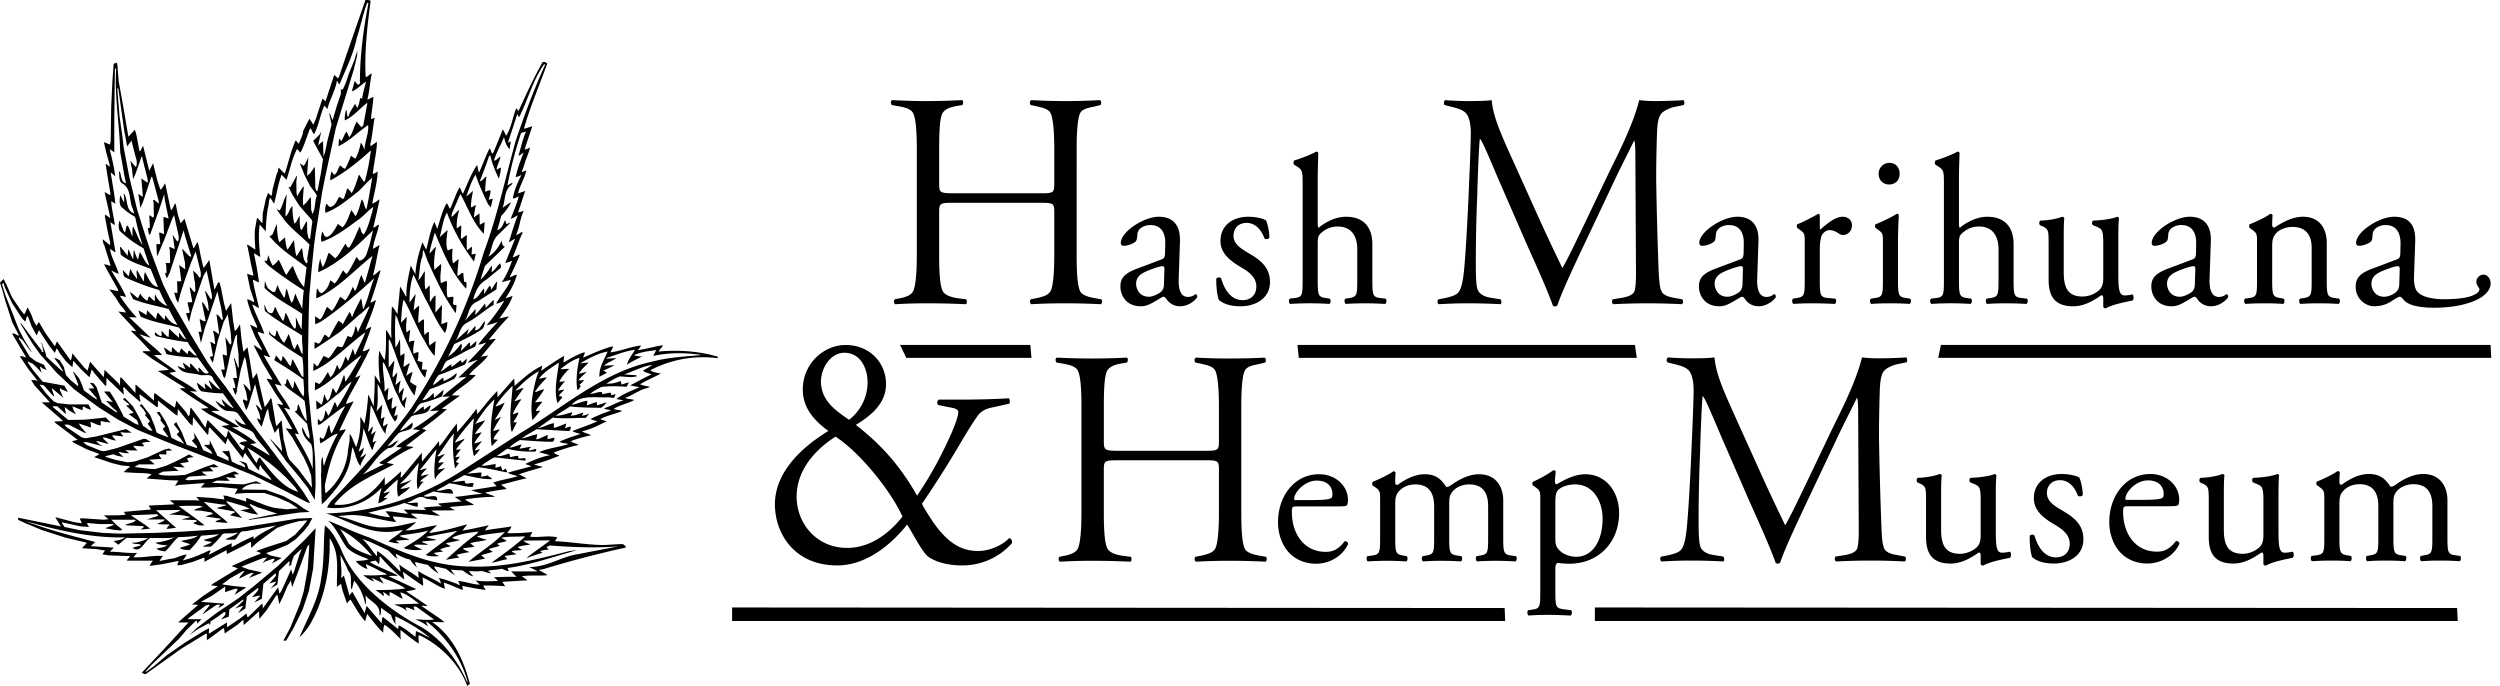 <svg width="164" height="45" fill="none" xmlns="http://www.w3.org/2000/svg"><path fill-rule="evenodd" clip-rule="evenodd" d="M59.046 22.628l.408.85h8.21l-.073-.85h-8.545zM85.115 22.628l.085.85h22.174l-.123-.85H85.115zM127.326 22.628l-.181.85h36.281l-.044-.85h-36.056zM104.623 39.85v.887h56.604l-.041-.85-56.563-.037zM48.026 39.85v.887H98.74l-.036-.85-50.677-.037zM55.701 27.54c-.934-.642-1.827-1.259-1.85-2.52.044-1.064.744-1.88 1.532-1.88 1.062 0 1.529 1.017 1.529 1.947 0 .884-.382 1.79-1.21 2.454zm-.893 1.104c1.55.996 3.57 3.452 4.397 5.243-.805 1.015-2.04 2.056-3.632 2.056-2.018 0-3.313-1.615-3.313-3.358 0-1.574.976-2.923 2.548-3.941zm.127 8.448c1.806 0 3.443-1.258 4.57-2.676.297.42.955 1.747 1.359 2.08.339.265 1.105.596 2.25.596a4.34 4.34 0 003.27-1.459c.024-.175-.04-.308-.188-.331-.402.442-1.255.842-2.019.842-.915 0-1.93-.31-3.103-2.103-.21-.332-.422-.641-.592-.995a69.43 69.43 0 002.42-3.803c.554-.95 1.17-1.925 1.34-2.1.192-.2.466-.331.784-.4l1.191-.263c.041-.111.041-.266-.041-.356-.554.047-2.02.09-2.975.09h-1.617c-.127.088-.127.242-.04.354l.763.156c.405.064.554.153.554.308 0 .2-.106.597-.468 1.439-.554 1.214-1.17 2.476-2.232 4.043-1.316-2.32-2.697-3.603-4.015-4.642.936-.575 1.977-1.372 1.977-2.675 0-1.416-1.085-2.566-2.655-2.566-1.424 0-2.805 1.216-2.805 2.92 0 1.173.7 2.011 1.678 2.719-1.763 1.083-3.507 2.698-3.507 4.82 0 1.812 1.191 4.002 4.101 4.002zM70.942 33.632c0 1.165-.075 2.11-.268 2.413-.155.24-.543.36-.89.422l-.289.058c-.078.103-.057.282.04.322.788-.04 1.292-.06 2.066-.06.886 0 1.7.02 2.568.06.076-.08.076-.219.02-.322l-.62-.078c-.347-.062-.693-.162-.887-.403-.214-.302-.271-1.247-.271-2.412v-2.794c0-.604.038-.644.928-.644h5.715c.87 0 .909.04.909.644v2.794c0 1.165-.079 2.071-.251 2.371-.174.262-.463.344-.89.444l-.403.078c-.08.103-.059.263.038.322.694-.04 1.447-.06 2.202-.06.753 0 1.582.02 2.354.06.098-.06.116-.219.04-.322l-.465-.078c-.29-.062-.696-.142-.886-.383-.213-.304-.272-1.267-.272-2.432v-6.957c0-1.125.059-2.13.272-2.431.19-.241.597-.303.886-.36l.408-.103c.076-.118.057-.263-.039-.321-.793.04-1.43.058-2.318.058-.755 0-1.411-.018-2.182-.058-.117.058-.117.22-.038.321l.384.08c.31.08.715.142.89.404.191.28.27 1.285.27 2.41v2.252c0 .602-.039.645-.909.645H73.34c-.89 0-.928-.063-.928-.645v-2.252c0-1.144.038-2.11.252-2.41.194-.241.463-.345.907-.423l.367-.06c.06-.142.079-.264-.018-.322-.85.04-1.546.058-2.318.058-.774 0-1.392-.018-2.278-.058-.1.058-.1.18-.02.321l.462.08c.348.06.754.163.91.404.21.32.267 1.266.267 2.41v6.957zM84.988 32.805c-.094 0-.094-.04-.094-.068.014-.46.696-1.21 1.483-1.21.778 0 1.032.486 1.032.874 0 .184-.04.24-.082.268-.107.084-.4.136-1.389.136h-.95zm2.593.417c.562 0 .75-.01.79-.095a.947.947 0 00.053-.362c0-.833-.75-1.655-1.898-1.655-1.605 0-2.688 1.431-2.688 3.143 0 .613.16 1.266.562 1.81.39.529 1.07.919 1.938.919.696 0 1.657-.348 2.1-1.294-.014-.125-.107-.21-.24-.17-.416.546-.79.684-1.23.684-1.43 0-2.22-1.196-2.22-2.602 0-.348.013-.378.358-.378h2.475zM97.622 35.23c0 1.001-.01 1.129-.507 1.21l-.242.043c-.093.068-.066.305.03.346.372-.027.734-.04 1.216-.04.465 0 .853.013 1.294.04.096-.04.121-.278.027-.346l-.32-.043c-.482-.07-.508-.209-.508-1.21v-2.395c0-.96-.52-1.725-1.59-1.725-.63 0-1.285.321-1.818.707-.121.086-.215.14-.336.116-.372-.573-.748-.823-1.416-.823-.642 0-1.272.335-1.777.707-.096 0-.148-.068-.148-.152 0-.124 0-.333.025-.655-.025-.068-.094-.096-.147-.096-.266.209-1.027.57-1.336.682-.067.044-.067.193-.015.251l.121.086c.361.248.361.317.361.86v2.437c0 1.001-.013 1.14-.508 1.21l-.32.043c-.095.068-.068.305.026.346a19.451 19.451 0 012.515 0c.094-.04.119-.278.026-.346l-.242-.043c-.48-.081-.506-.209-.506-1.21v-2.159c0-.444.067-.626.2-.794.2-.248.575-.5 1.123-.5.83 0 1.23.5 1.23 1.433v2.02c0 1.001-.013 1.129-.509 1.21l-.24.043c-.094.068-.066.305.027.346.374-.027.737-.04 1.217-.04.467 0 .857.013 1.257.04.093-.04.12-.278.027-.346l-.28-.043c-.483-.07-.51-.209-.51-1.21V33.1c0-.488.04-.628.202-.835.188-.251.6-.488 1.108-.488.843 0 1.243.488 1.243 1.433v2.02zM102.031 32.988c0-.46.039-.667.159-.82.148-.168.562-.391 1.138-.391 1.202 0 1.803 1.13 1.803 2.24 0 1.447-.643 2.507-1.737 2.507-.281 0-.695-.098-.962-.308-.27-.222-.401-.388-.401-.834v-2.394zm-.989 5.79c0 1.003-.013 1.14-.505 1.211l-.283.041c-.093.069-.066.306.029.35.37-.03.772-.044 1.254-.044.466 0 .853.015 1.496.044.092-.044.119-.282.026-.35l-.523-.069c-.478-.07-.505-.195-.505-1.183v-1.461c0-.293.067-.362.187-.39.12.028.493.054.732.054 1.899 0 3.263-1.391 3.263-3.326 0-1.404-.87-2.545-2.222-2.545-.852 0-1.693.571-1.868.654-.092 0-.12-.083-.12-.18 0-.183.028-.39.055-.641-.027-.07-.08-.097-.16-.097-.348.264-.976.6-1.321.75-.069.044-.069.194-.016.252l.124.085c.357.248.357.318.357.86v5.985zM108.975 36.511c-.097.081-.074.282.021.323.674-.041 1.274-.06 1.91-.06.735 0 1.487.019 2.142.06.079-.06.079-.22 0-.323l-.732-.12c-.328-.059-.637-.222-.752-.483-.095-.22-.135-.661-.135-1.81 0-1.404.04-3.194.097-4.422.018-.844.115-3.456.173-3.699.153.162.445.844 1.256 2.756l1.796 4.121c.446 1.002 1.349 2.974 1.737 4.08.078.059.194.059.288-.02.312-.943 1.22-2.855 2.049-4.605l1.662-3.516c.442-.944 1.1-2.212 1.332-2.713.077.16.077.824.077 1.184l.038 7.399c0 .422 0 .884-.079 1.245-.055.284-.383.424-.829.505l-.619.098c-.077.122-.055.263.042.323a42.29 42.29 0 014.501 0c.095-.08.095-.2.036-.323l-.655-.12c-.233-.04-.523-.14-.659-.3-.173-.223-.213-.705-.248-1.449a287.364 287.364 0 01-.158-5.649c-.015-.885.02-2.513.039-3.097.022-.863.077-1.383.349-1.626.172-.16.52-.323.83-.382l.579-.12c.077-.08.059-.262-.018-.323-.502.04-1.352.06-1.718.06-.37 0-.696 0-1.18-.06-.425 1.729-1.545 3.84-1.99 4.765l-1.391 2.916c-.673 1.405-1.273 2.672-1.659 3.335-.308-.663-.696-1.426-1.429-3.036l-1.662-3.678c-.85-1.89-1.447-3.135-1.544-4.302-.426.06-1.103.06-1.547.06-.695 0-1.234-.039-1.504-.06-.097.06-.117.222-.041.322l.388.102c.445.1.83.22 1.023.44.193.223.311.665.311 1.33-.022 1.182-.099 2.892-.158 4.258-.095 2.092-.192 3.72-.289 4.725-.057.564-.154 1.186-.366 1.427-.175.222-.559.302-.89.383l-.424.08zM127.337 32.402c0-.681.014-.973.042-1.209-.016-.056-.054-.086-.135-.098-.293.111-.817.234-1.431.25-.094.043-.105.236-.027.306l.162.07c.4.18.4.306.4 1.185v2.323c0 1.128.442 1.74 1.62 1.74.789 0 1.441-.46 1.845-.726.079 0 .119.07.119.197v.57a.186.186 0 00.16.096c.456-.262 1.23-.402 1.752-.514.108-.056.097-.335.013-.404-.185.043-.361.069-.521.069-.374 0-.412-.416-.412-1.516v-2.34c0-.513.012-.944.038-1.208-.015-.056-.054-.086-.12-.098-.294.138-1.029.234-1.564.25-.109.055-.109.252-.014.306l.173.07c.402.167.495.195.495 1.1v2.281c0 .433-.093.643-.267.808-.293.265-.722.42-1.084.42-1.017 0-1.244-.642-1.244-1.604v-2.324zM135.241 31.095c-1.018 0-1.82.57-1.82 1.587 0 .766.547 1.252 1.324 1.71.496.293 1.028.642 1.028 1.282 0 .598-.413.89-.896.89-.76 0-1.189-.667-1.417-1.434-.067-.083-.24-.069-.306.013-.028.461.052 1.142.158 1.408.337.28.805.417 1.433.417.989 0 1.926-.527 1.926-1.587 0-.989-.655-1.462-1.365-1.878-.469-.28-1.029-.585-1.029-1.154 0-.5.335-.85.856-.85.547 0 .949.402 1.175 1.015.069.083.27.056.321-.041 0-.377-.095-.82-.213-1.128-.122-.112-.616-.25-1.175-.25zM139.52 32.79c-.096 0-.096-.04-.096-.067.016-.458.696-1.21 1.486-1.21.776 0 1.027.487 1.027.876 0 .181-.038.237-.08.265-.105.083-.4.137-1.387.137h-.95zm2.593.42c.564 0 .749-.014.789-.096.027-.056.054-.167.054-.363 0-.834-.749-1.656-1.9-1.656-1.603 0-2.687 1.434-2.687 3.145 0 .61.162 1.266.563 1.808.388.53 1.069.92 1.937.92.695 0 1.658-.348 2.101-1.293-.014-.127-.108-.211-.24-.17-.417.543-.793.683-1.232.683-1.432 0-2.221-1.197-2.221-2.603 0-.346.015-.376.363-.376h2.473zM145.884 32.402c0-.681.013-.973.039-1.209-.011-.056-.054-.086-.134-.098-.292.111-.813.234-1.431.25-.091.043-.105.236-.025.306l.161.07c.4.18.4.306.4 1.185v2.323c0 1.128.444 1.74 1.618 1.74.79 0 1.444-.46 1.844-.726.082 0 .123.07.123.197v.57a.184.184 0 00.16.096c.455-.262 1.228-.402 1.752-.514.108-.056.093-.335.013-.404-.188.043-.363.069-.523.069-.375 0-.412-.416-.412-1.516v-2.34c0-.513.011-.944.037-1.208-.012-.056-.052-.086-.12-.098-.292.138-1.03.234-1.564.25-.105.055-.105.252-.01.306l.17.07c.402.167.497.195.497 1.1v2.281c0 .433-.095.643-.27.808-.291.265-.72.42-1.081.42-1.016 0-1.244-.642-1.244-1.604v-2.324zM159.563 35.216c0 1-.016 1.127-.511 1.21l-.24.041c-.092.07-.067.307.026.35.377-.03.737-.043 1.219-.043.468 0 .855.012 1.296.043.093-.043.119-.28.027-.35l-.32-.042c-.484-.068-.508-.208-.508-1.21v-2.393c0-.96-.524-1.728-1.592-1.728-.629 0-1.286.319-1.817.71-.124.085-.216.14-.335.113-.375-.572-.748-.823-1.418-.823-.642 0-1.273.335-1.779.71-.094 0-.145-.069-.145-.152 0-.124 0-.333.025-.656-.025-.068-.092-.096-.147-.096-.267.208-1.03.572-1.337.68-.069.044-.069.197-.013.253l.121.084c.36.25.36.32.36.862v2.437c0 1-.013 1.141-.508 1.21l-.321.041c-.094.07-.067.307.026.35.415-.03.819-.043 1.297-.043.469 0 .855.012 1.218.043.092-.043.12-.28.028-.35l-.244-.042c-.48-.082-.505-.208-.505-1.21v-2.158c0-.446.066-.626.201-.793.198-.251.572-.5 1.12-.5.831 0 1.232.5 1.232 1.432v2.02c0 1-.016 1.127-.509 1.21l-.24.041c-.094.07-.069.307.025.35.376-.03.736-.043 1.216-.043.47 0 .857.012 1.26.043.093-.043.121-.28.027-.35l-.282-.042c-.482-.068-.509-.208-.509-1.21v-2.13c0-.487.041-.626.2-.834.188-.25.603-.486 1.11-.486.843 0 1.246.486 1.246 1.43v2.02zM94.362 19.635c-.095.081-.076.282.02.321.674-.04 1.272-.058 1.912-.058.728 0 1.483.019 2.14.058.08-.058.08-.22 0-.32l-.731-.12c-.33-.06-.638-.223-.755-.484-.098-.22-.134-.663-.134-1.81 0-1.407.036-3.194.096-4.42.016-.846.112-3.458.174-3.7.155.16.444.845 1.255 2.753l1.796 4.12c.445 1.005 1.352 2.977 1.738 4.082.076.061.195.061.289-.02.31-.944 1.216-2.853 2.048-4.6l1.663-3.52c.444-.947 1.099-2.213 1.331-2.711.077.158.077.822.077 1.182l.039 7.399c0 .422 0 .884-.076 1.245-.063.284-.388.424-.83.501l-.62.102c-.077.122-.059.263.04.321a43.873 43.873 0 014.499 0c.095-.079.095-.199.035-.32l-.654-.12c-.231-.041-.521-.14-.656-.302-.172-.22-.214-.704-.252-1.448a284.222 284.222 0 01-.155-5.649c-.019-.883.02-2.512.039-3.094.021-.864.076-1.386.349-1.629.175-.161.52-.322.828-.383l.581-.122c.077-.08.057-.26-.02-.32-.503.04-1.35.06-1.717.06-.37 0-.695 0-1.178-.06-.427 1.729-1.548 3.84-1.992 4.765l-1.39 2.913c-.673 1.407-1.273 2.677-1.659 3.34-.312-.663-.696-1.428-1.432-3.04l-1.659-3.676c-.85-1.89-1.448-3.135-1.546-4.302-.425.06-1.1.06-1.544.06-.696 0-1.233-.039-1.505-.06-.096.06-.116.223-.04.32l.388.103c.444.1.828.22 1.022.442.192.22.31.663.31 1.328-.02 1.185-.098 2.892-.156 4.259-.097 2.092-.193 3.72-.29 4.725-.058.564-.154 1.186-.366 1.427-.173.222-.557.302-.887.383l-.425.08zM112.481 18.63c0-.544.387-.75 1.176-1.029.242-.083.466-.14.548-.14.08 0 .132.029.132.181l-.025.82c0 .293-.014.488-.174.655-.132.14-.548.35-.813.35-.684 0-.844-.601-.844-.837zm.079-1.014c-.855.318-1.109.639-1.109 1.18 0 .391.162.738.415.976.227.208.55.32.935.32.375 0 .668-.182.963-.348.27-.152.429-.277.521-.277.08 0 .161.11.216.194.225.305.548.43.867.43.655 0 1.126-.543 1.126-.61 0-.1-.044-.182-.095-.182-.042 0-.108.056-.175.097a.759.759 0 01-.335.084c-.521 0-.642-.57-.616-1.213l.081-2.42c.043-1.043-.428-1.629-1.389-1.629-.979 0-2.49.988-2.49 1.713 0 .124.07.194.19.194.201 0 .562-.096.764-.263.104-.085.119-.251.131-.476.027-.43.481-.623.857-.623.828 0 .989.694.975 1.207l-.011.644c-.016.206-.029.33-.23.403l-1.591.6zM118.389 18.338c0 1.001-.012 1.128-.508 1.21l-.257.043c-.093.07-.065.306.029.346.346-.027.749-.04 1.229-.04.466 0 .857.013 1.485.04.093-.04.121-.277.027-.346l-.483-.044c-.509-.04-.533-.208-.533-1.21v-1.891c0-.476.04-.877.174-1.073.108-.152.268-.276.48-.276.189 0 .391.083.59.22a.489.489 0 00.295.098c.211 0 .572-.179.572-.64 0-.332-.266-.557-.601-.557-.494 0-1.002.43-1.47.834-.025-.011-.04-.056-.04-.124v-.807c0-.056-.041-.083-.108-.098-.334.209-1.043.572-1.35.68-.067.044-.067.197-.013.252l.12.086c.362.248.362.317.362.861v2.436zM123.964 10.684a.705.705 0 00-.723.738c0 .374.266.68.682.68.361 0 .693-.222.693-.71 0-.39-.252-.707-.652-.707zm-.445 7.654c0 1.002-.012 1.142-.508 1.21l-.279.044c-.093.068-.065.305.025.346.378-.028.777-.041 1.259-.041.468 0 .857.013 1.256.04.094-.04.122-.277.029-.345l-.284-.043c-.479-.07-.509-.21-.509-1.211v-2.503c0-.573.03-1.24.053-1.728-.01-.056-.063-.083-.13-.083-.307.207-1.071.57-1.376.68-.069.045-.069.197-.014.252l.119.084c.359.25.359.318.359.862v2.436zM127.52 18.338c0 1.001-.012 1.154-.508 1.21l-.334.043c-.094.07-.067.306.025.346a20.175 20.175 0 012.568 0c.093-.04.12-.29.027-.346l-.282-.044c-.481-.067-.508-.208-.508-1.21V16c0-.486.04-.558.283-.763a1.545 1.545 0 011.043-.377c.854 0 1.269.597 1.269 1.489v1.99c0 1.001-.015 1.128-.507 1.21l-.27.043c-.09.07-.065.306.027.346.361-.027.763-.04 1.243-.04.47 0 .858.013 1.337.04.095-.04.123-.277.029-.346l-.364-.044c-.478-.055-.506-.208-.506-1.21v-2.324c0-.972-.454-1.795-1.727-1.795-.677 0-1.321.335-1.802.724-.041-.03-.055-.138-.055-.265v-2.92c0-.615.027-1.311.04-1.729a.145.145 0 00-.132-.083c-.482.264-1.112.472-1.444.584-.065.043-.065.238 0 .28l.132.081c.404.252.416.336.416 1.157v6.29zM135.381 15.527c0-.68.013-.974.036-1.21-.012-.057-.051-.084-.131-.098-.294.11-.817.237-1.43.25-.094.043-.11.237-.028.307l.161.07c.4.178.4.307.4 1.184v2.323c0 1.127.444 1.74 1.617 1.74.79 0 1.444-.46 1.844-.725.083 0 .124.07.124.195v.57a.186.186 0 00.16.097c.455-.264 1.229-.402 1.754-.514.105-.056.09-.335.01-.402-.186.042-.36.067-.52.067-.375 0-.416-.416-.416-1.515v-2.339c0-.513.014-.948.041-1.21-.013-.057-.053-.084-.121-.098-.293.14-1.032.237-1.564.25-.105.057-.105.252-.012.307l.172.07c.401.168.496.195.496 1.097v2.285c0 .431-.095.638-.268.806a1.696 1.696 0 01-1.084.418c-1.017 0-1.241-.64-1.241-1.602v-2.323zM142.157 18.63c0-.544.39-.75 1.176-1.029.242-.083.47-.14.55-.14.081 0 .131.029.131.181l-.027.82c0 .293-.012.488-.169.655-.138.14-.552.35-.82.35-.681 0-.841-.601-.841-.837zm.079-1.014c-.854.318-1.109.639-1.109 1.18 0 .391.161.738.416.976.227.208.545.32.934.32.374 0 .668-.182.963-.348.267-.152.428-.277.524-.277.08 0 .159.11.213.194.225.305.548.43.867.43.657 0 1.126-.543 1.126-.61 0-.1-.043-.182-.094-.182-.045 0-.107.056-.176.097a.738.738 0 01-.332.084c-.524 0-.645-.57-.619-1.213l.082-2.42c.041-1.043-.428-1.629-1.388-1.629-.978 0-2.489.988-2.489 1.713 0 .124.066.194.188.194.201 0 .561-.096.761-.263.108-.085.124-.251.133-.476.027-.43.483-.623.855-.623.831 0 .991.694.976 1.207l-.011.644c-.012.206-.026.33-.229.403l-1.591.6zM148.061 18.338c0 1.001-.012 1.142-.504 1.21l-.28.043c-.094.07-.069.306.026.346.373-.027.774-.04 1.257-.04.467 0 .856.013 1.216.04.092-.04.121-.277.028-.346l-.241-.044c-.482-.08-.507-.208-.507-1.21v-2.13c0-.402.025-.597.201-.834.184-.263.627-.487 1.135-.487.909 0 1.254.584 1.254 1.377v2.075c0 1.001-.013 1.128-.506 1.21l-.255.043c-.091.07-.068.306.026.346.362-.027.762-.04 1.246-.04.467 0 .855.013 1.256.04.096-.04.12-.277.026-.346l-.292-.044c-.483-.067-.51-.208-.51-1.21v-2.394c0-.93-.454-1.725-1.564-1.725-.681 0-1.311.347-1.873.71-.092 0-.144-.07-.144-.153 0-.126 0-.332.025-.654-.025-.07-.093-.098-.149-.098-.264.209-1.028.572-1.335.68-.068.044-.069.197-.014.252l.118.086c.36.248.36.317.36.861v2.436zM155.565 18.63c0-.544.389-.75 1.177-1.029.239-.083.468-.14.547-.14.081 0 .132.029.132.181l-.023.82c0 .292-.016.488-.176.654-.16.183-.548.351-.817.351-.679 0-.84-.601-.84-.837zm1.485-4.412c-.977 0-2.489.988-2.489 1.713 0 .124.069.194.188.194.2 0 .561-.096.764-.263.105-.085.118-.251.13-.476.03-.43.483-.623.855-.623.831 0 .979.721.979 1.207l-.014.644c-.013.206-.028.33-.229.403l-1.591.6c-.856.317-1.109.638-1.109 1.194 0 .836.696 1.28 1.192 1.28.521 0 .88-.154 1.133-.319.255-.168.483-.305.562-.305.081 0 .147.067.216.15.188.252.629.571 2.074.571 1.456 0 2.634-.347 3.168-.763.296-.225.506-.502.506-.835 0-.252-.158-.572-.482-.572-.24 0-.455.224-.455.473 0 .223.203.391.203.487 0 .113-.092.222-.268.321-.308.168-.787.332-2.217.332-1.084-.055-1.444-.316-1.621-.54-.158-.209-.197-.613-.185-.963l.078-2.28c.041-1.044-.371-1.63-1.388-1.63zM60.143 16.74c0 1.167-.078 2.112-.27 2.416-.155.24-.544.36-.892.42l-.289.06c-.077.1-.057.281.038.32.793-.039 1.296-.059 2.068-.059.889 0 1.7.02 2.569.06.078-.08.078-.22.018-.321l-.617-.081c-.348-.06-.697-.16-.889-.4-.212-.303-.27-1.248-.27-2.414v-2.795c0-.6.038-.644.927-.644h5.717c.87 0 .908.044.908.644v2.795c0 1.166-.079 2.07-.251 2.373-.175.262-.465.341-.889.44l-.406.082c-.078.1-.058.261.038.32.696-.039 1.45-.059 2.202-.059.754 0 1.585.02 2.358.06.094-.06.115-.22.038-.321l-.461-.081c-.293-.06-.699-.142-.891-.382-.214-.302-.27-1.266-.27-2.432V9.787c0-1.127.056-2.133.27-2.433.192-.242.598-.303.89-.361l.403-.103c.077-.121.06-.26-.039-.322a40.327 40.327 0 01-4.5 0c-.116.063-.116.224-.038.322l.387.082c.308.08.713.14.887.402.193.28.272 1.286.272 2.413v2.25c0 .603-.038.643-.908.643h-5.717c-.889 0-.927-.06-.927-.643v-2.25c0-1.145.038-2.112.25-2.413.194-.24.464-.341.909-.424l.368-.06c.055-.139.078-.26-.021-.322-.85.04-1.546.063-2.317.063-.772 0-1.39-.023-2.28-.063-.096.063-.096.183-.02.322l.465.082c.349.06.755.161.91.402.209.32.27 1.268.27 2.413v6.954zM74.529 18.63c0-.544.389-.75 1.177-1.029.24-.083.467-.14.547-.14.081 0 .134.029.134.181l-.026.82c0 .293-.014.488-.173.655-.134.14-.55.35-.817.35-.683 0-.842-.601-.842-.837zm.08-1.014c-.856.318-1.11.639-1.11 1.18 0 .391.162.738.414.976.227.208.55.32.938.32.374 0 .668-.182.963-.348.267-.152.428-.277.52-.277.08 0 .159.11.215.194.227.305.546.43.867.43.657 0 1.124-.543 1.124-.61 0-.1-.04-.182-.093-.182-.042 0-.106.056-.173.097a.76.76 0 01-.336.084c-.522 0-.64-.57-.614-1.213l.081-2.42c.039-1.043-.429-1.629-1.392-1.629-.976 0-2.488.988-2.488 1.713 0 .124.07.194.188.194.2 0 .56-.096.763-.263.106-.085.118-.251.133-.476.027-.43.482-.623.856-.623.827 0 .989.694.976 1.207l-.014.644c-.013.206-.026.33-.227.403l-1.591.6zM81.88 14.219c-1.015 0-1.817.57-1.817 1.587 0 .763.547 1.254 1.324 1.711.493.292 1.028.64 1.028 1.279 0 .6-.414.893-.896.893-.76 0-1.189-.668-1.417-1.434-.067-.081-.24-.07-.309.012-.025.461.054 1.145.162 1.408.332.278.803.417 1.432.417.987 0 1.924-.528 1.924-1.59 0-.985-.656-1.458-1.363-1.873-.469-.282-1.03-.587-1.03-1.16 0-.499.334-.847.856-.847.548 0 .948.403 1.176 1.017.067.084.268.055.322-.042 0-.376-.093-.82-.214-1.128-.122-.11-.616-.25-1.178-.25zM85.453 18.338c0 1.001-.015 1.154-.508 1.21l-.335.043c-.093.07-.066.306.024.346a20.319 20.319 0 012.57 0c.094-.04.12-.29.023-.346l-.277-.044c-.482-.067-.507-.208-.507-1.21V16c0-.486.037-.558.28-.763.24-.212.588-.377 1.043-.377.854 0 1.27.597 1.27 1.489v1.99c0 1.001-.014 1.128-.509 1.21l-.268.043c-.093.07-.065.306.028.346.36-.027.764-.04 1.243-.04.47 0 .854.013 1.336.04.094-.04.122-.277.026-.346l-.358-.044c-.482-.055-.508-.208-.508-1.21v-2.324c0-.972-.455-1.795-1.727-1.795-.679 0-1.322.335-1.803.724-.041-.03-.053-.138-.053-.265v-2.92c0-.615.025-1.311.037-1.729a.142.142 0 00-.131-.083c-.483.264-1.11.472-1.445.584-.066.043-.066.238 0 .28l.133.081c.401.252.416.336.416 1.157v6.29zM19.404 32.023c.035.082.115.162.158.244-1.07-.315-1.757-1.302-2.444-2.148.01-.052-.064-.084-.089-.117a.6.6 0 00-.18.38c-.248-.272-.427-.686-.641-1.024 1.168.71 2.3 1.598 3.196 2.665zM34.01 10.215c.118-.024.225-.135.34-.203-.205.524-.412 1.06-.526 1.615.107-.035.258-.083.382-.152-.238.49-.481.989-.56 1.538.133.018.257-.085.382-.135-.117.482-.341.992-.527 1.472.152-.037.312-.135.468-.23-.219.55-.415 1.195-.586 1.77.145-.045.25-.179.403-.213l-.641 1.566c.14-.01.302-.086.444-.136-.168.49-.375.963-.669 1.403l.589-.152c-.224.558-.68 1.03-.964 1.563.177-.016.358-.127.534-.194-.32.57-.723 1.093-1.16 1.616.242-.061.508-.127.742-.228-.456.481-.894.972-1.288 1.486.186.01.357-.084.528-.133-.395.465-.795.878-1.216 1.31.223.009.431-.135.655-.17-.46.372-.854.785-1.273 1.166l.536-.059c-.51.416-1.098.864-1.6 1.31l.52-.015c-.458.295-.878.66-1.334.947l.61-.017c-.565.44-1.137.863-1.735 1.218l.49.06c-.536.36-1.055.675-1.572 1.083.11.041.258.041.384.057l-1.476.992c.037.099.188.083.286.108l-1.369.668c.593-.534.949-1.32 1.673-1.734.35.027.456-.314.663-.509-.248.06-.438.347-.725.366.269-.254.448-.557.706-.806.296-.259.994-.116.94-.65-.01-.025.01-.049-.018-.065-.24.2-.502.438-.806.531.199-.314.484-.642.744-.94.412-.226 1.15-.048 1.25-.667l.02-.061c-.144.053-.297.191-.44.3-.008-.027-.008-.145-.026-.23-.243.144-.467.381-.724.49.24-.21.286-.56.571-.701a9.006 9.006 0 001.341-.44c.082-.136.108-.305.125-.44l-.625.533c-.035-.117 0-.204-.035-.322-.207.205-.456.474-.731.474l.487-.726c.555-.178 1.076-.432 1.602-.678.073-.11.187-.251.143-.38-.24.236-.537.406-.841.53l-.026-.233c-.204.134-.43.38-.678.497.079-.22.215-.473.383-.665.589-.197 1.153-.459 1.724-.688.074-.118.128-.252.109-.38l-.303.271-.1-.178c-.196.154-.39.33-.608.457l.02-.186c-.253.12-.486.373-.743.497.196-.21.215-.554.464-.74.626-.255 1.18-.646 1.806-.9a.544.544 0 00.095-.38l-.4.363c-.037-.067.048-.203-.052-.268-.197.195-.357.38-.563.555.017-.151.107-.295.051-.453h-.05c-.216.31-.5.599-.825.828l.394-.828c.636-.298 1.27-.594 1.862-1a.97.97 0 00.15-.506c-.223.185-.305.59-.634.608-.02-.102.053-.193 0-.288l-.513.567c-.032-.117.057-.253.086-.381l-.863.788c.255-.364.263-.94.745-1.186.623-.312 1.152-.827 1.751-1.174 0-.109.017-.227-.007-.328l-.52.532c.007-.11-.02-.204-.036-.297-.187.245-.42.532-.652.755.009-.138.044-.273.027-.384l-.709.788c.296-.422.217-1.066.854-1.293l1.224-.786.052-.524c-.157.134-.251.369-.402.548a.44.44 0 00-.053-.245h-.048c-.151.16-.212.363-.37.524.015-.128.048-.236 0-.356-.217.221-.352.57-.656.703l-.037-.043c.145-.465.331-.954.84-1.234l.968-.795c.028-.092-.018-.194-.054-.288-.206.152-.296.448-.564.57.011-.146.06-.282.02-.418-.216.306-.433.66-.741.915l.292-.897 1.314-1.268c-.125-.016-.17-.119-.189-.237.01-.059-.024-.095-.033-.144-.172.381-.45.796-.866 1.039.242-.44.214-.979.58-1.37l.848-.836c-.089-.05-.161.109-.26.042-.008-.084-.044-.152-.08-.227-.114.236-.189.557-.502.658l.263-.946c.267-.27.478-.565.642-.88-.19.077-.375.236-.563.365.206-.484.07-1.159.617-1.54l.045-.11c-.109.033-.235.11-.343.186a27.43 27.43 0 01.89-3.426c.096-.092.239-.068.336-.135-.222.507-.336 1.067-.5 1.6zM8.206 35.253c-.205.152-.48.202-.75.235l.304.246.546-.457c.462.035.964 0 1.43.035-.332.157-.7.304-1.092.288.146.124.403.05.582.134v.05l-.535.153c.535.399.775-.432 1.159-.643.493-.017 1.095.042 1.592-.041-.364.193-.804.294-1.25.347.205.152.508.142.785.184-.186.12-.462.153-.705.197.099.134.358.166.562.193.325-.28.53-.67.87-.94.454-.008.847-.04 1.286-.093-.301.22-.724.255-1.099.34.161.119.403.127.58.228-.216.124-.481.134-.672.253.18.119.414.095.628.135.288-.278.563-.616.77-.956l1.163-.093c-.28.211-.654.264-.984.363.095.118.373.089.516.152-.169.135-.421.161-.58.298h.527c.293-.27.546-.525.76-.829l.128-.043c.294 0 .625.01.9-.058-.241.21-.564.31-.849.44.18.058.403.025.608.034.28-.164.28-.627.689-.552l2.042-.38c-.499.287-1.044.49-1.48.898l-.01-.187c-.481.196-.96.456-1.439.72l.018-.27c-.518.217-1.01.506-1.509.76.017-.102.098-.18.117-.28h-.1c-.554.262-1.116.509-1.724.645.105-.119.19-.247.258-.383-.294.027-.573.167-.848.255-.304.032-.626.119-.939.167.068-.108.139-.227.224-.328-.655-.044-1.281.126-1.933.085l.24-.29c-.597.044-1.197-.073-1.778-.073.061-.095.187-.17.242-.27l-1.505-.094.298-.273c-1.547-.414-3.102-.8-4.579-1.368 2.084.585 4.257 1.115 6.536 1.066zM24.31.076c-.207 1.597-.412 3.289-.322 4.964.152.025.25-.211.403-.204-.127.562-.146 1.152-.295 1.695.134-.028.263-.13.4-.18-.026.473-.125 1.015-.158 1.455l.24-.076c-.115.565-.143 1.164-.286 1.724l.018.137.418-.289c-.015.71-.204 1.395-.275 2.114a.925.925 0 00.321-.17c-.025.72-.222 1.404-.356 2.107.167-.034.331-.188.481-.278-.108.606-.275 1.238-.412 1.856.137.01.233-.193.37-.183-.083.55-.36 1.054-.387 1.58l.43-.254c-.16.635-.252 1.337-.43 1.996.172-.05.316-.278.502-.337-.216.692-.42 1.42-.68 2.111.126 0 .25-.11.368-.168-.154.669-.468 1.326-.692 1.97.128-.067.252-.186.387-.186-.163.534-.377 1.057-.566 1.582.174 0 .324-.118.484-.177-.295.626-.645 1.267-.982 1.903.116-.028.252-.093.355-.154-.276.618-.715 1.22-.962 1.87.167-.012.348-.101.516-.151-.33.616-.64 1.267-.94 1.917l.424-.092c-.073.202-.262.406-.368.625-.503.95-.788 1.976-1.002 3.045-.01.183.01.357.043.539.825-.71 1.31-1.608 1.451-2.612.02-.44.18-.828.116-1.293.223.212.268.583.446.854.233-.66.298-1.243.258-1.971.092.112.207.297.279.458.127-.652.206-1.22.243-1.91.168.244.24.507.366.76.026-.684.088-1.343.061-2.039l.375.543c-.096-.669-.151-1.43-.079-2.14.122.152.197.412.367.592.099-.644.08-1.296.08-1.956.153.12.234.375.359.536-.04-.697 0-1.347.026-2.08.162.102.224.328.373.48.046-.6.127-1.19.162-1.792.127.167.259.433.388.65l.035-.008c-.035-.692.15-1.337.268-1.977h.034l.285.532c.038-.752.236-1.428.46-2.104l.247.488c.172-.598.262-1.257.537-1.825l.186.457c.199-.566.314-1.159.617-1.676.1.069.128.257.226.365.23-.467.364-.965.627-1.414.096.128.124.291.22.425.29-.637.522-1.294.924-1.885.068.15.046.388.142.48.23-.516.42-1.055.677-1.565.109.078.082.24.18.34l.083-.092.607-1.498c.07.093.15.28.222.416.35-.533.412-1.212.662-1.794.044.008.102.116.143.178.5-1.083.985-2.165 1.584-3.213.114-.042.22.015.304.092-.508 1.43-1.12 2.816-1.528 4.28.17-.035.364-.112.549-.17l-.506 1.522c.126.01.242-.077.357-.118-.079.38-.285.751-.383 1.142l-.162.457c.096.006.188-.088.305-.093-.117.498-.412.964-.545 1.48.143-.019.314-.087.464-.145-.144.457-.304.94-.464 1.403a.92.92 0 00.385-.118c-.262.473-.262 1.099-.521 1.598.151-.008.279-.152.421-.203v.094c-.25.514-.403 1.064-.643 1.58.16-.018.31-.143.481-.177-.197.482-.429.997-.678 1.49.152-.029.295-.153.473-.172-.133.542-.417 1.057-.742 1.542.143-.028.314-.095.466-.154-.162.523-.534 1.004-.868 1.486l.59-.133v.049c-.456.473-.87.971-1.287 1.473.143.009.303-.076.456-.04l-.966 1.162.463-.082c-.32.472-.858.796-1.241 1.257.143.026.296.011.438.021-.438.521-1.09.834-1.575 1.334l.545.018c-.363.251-.793.582-1.206.853.118.01.225.042.35.026a16.42 16.42 0 01-1.638 1.293l.287.094-1.33 1.03c.15.06.339.017.481.094-.627.253-1.19.634-1.752 1.008.142.058.313.064.465.108-1.343.743-2.863 1.3-3.9 2.613l.017.035c1.405.141 2.53-.745 3.284-1.804v.534c.339-.261.724-.599 1.065-.913.016.126-.038.26-.02.397l.062-.018 1.325-1.597c.009.18-.017.405.016.568.357-.433.753-.889 1.11-1.338l.018.348c.268-.283.502-.66.75-.99l.403-.516.017.574c.413-.471.884-1.006 1.269-1.537l.056.355c.412-.474.83-1.048 1.312-1.523l.018.415 1.065-1.21.036.018c-.017.162.028.296.008.455.55-.49 1.156-1.04 1.826-1.335l-.08.332c.483-.323.992-.687 1.512-.975l-.047.433c.44-.238.894-.533 1.398-.678.014.12-.091.228-.101.357.625-.273 1.268-.568 1.949-.745-.011.135-.1.278-.178.404.677-.083 1.312-.369 2.01-.454-.019.101-.114.209-.205.302.546-.059 1.08-.237 1.645-.32-.017.152-.225.254-.258.415 1.287-.119 2.645-.026 3.861.338v.1a7.44 7.44 0 00-4.364.761l-.043.05c.187.112.438.153.67.195-.404.236-.912.432-1.352.702.197.104.43.11.646.169-.178.103-.475.145-.69.27-.322.146-.608.346-.94.458.18.092.414.066.602.136-.395.22-.93.328-1.351.575.142.102.387.058.545.15-.466.205-.974.28-1.422.526.127.083.277.083.401.152-.517.253-1.025.532-1.607.65.142.11.411.151.597.263a9.02 9.02 0 00-1.322.38c.1.135.35.135.5.255-.561.118-1.09.302-1.624.49.061.112.248.143.376.211-.54.219-1.1.432-1.674.575.186.066.393.12.59.17-.518.158-1.072.293-1.592.49.188.057.359.169.53.252-.573.112-1.11.28-1.672.416.08.136.304.168.338.288-.476.059-.931.134-1.387.229.19.133.448.15.642.28-.676.005-1.341.072-1.974.174.169.145.402.213.591.355l-1.59.135c.06.086.223.154.341.214-.53.032-1.038 0-1.549.032l.581.33c-.637-.016-1.26-.168-1.914-.136.109.145.285.212.431.324-.54 0-1.064-.118-1.623-.14.02.121.137.248.224.367-1.15-.112-2.26-.6-3.474-.415-.117-.01-.253.026-.37.034 1.039.178 1.934.796 3.045.728.75 0 1.408-.212 2.106-.347a3.84 3.84 0 01-.714.55c.75 0 1.402-.265 2.09-.338l-.508.454.062.044c.831-.11 1.619-.346 2.413-.559-.069.128-.223.264-.304.408.564-.094 1.175-.229 1.719-.347-.082.118-.186.218-.242.347.545-.13 1.163-.162 1.724-.274-.016.153-.187.288-.26.443.548.015 1.103-.018 1.635-.076l-.149.305c.582.083 1.209-.103 1.79.05l-.153.252c1.072.042 2.028.229 3.093.247.403 0 .924-.059 1.366-.059.062.06.206.117.18.228a69.803 69.803 0 00-5.39 1.412c-.1.023-.205.017-.298.06.183.118.389.209.566.335-.534.069-1.154-.017-1.689.076l.372.265-1.661.1.199.287c-.474-.035-.978-.05-1.45-.042l.161.288a19.043 19.043 0 01-1.528-.27l.035.27c-.414-.135-.814-.355-1.247-.481l.067.405c-.503-.17-.955-.525-1.465-.745.016.16.052.372.035.552-.449-.3-.887-.602-1.324-.93l.096.513c-.551-.397-1.117-.971-1.592-1.52l-.043.075c.037.15 0 .303-.034.44l-.208-.237c-.132.033-.265.045-.39.1.579.34 1.23.557 1.838.871-.178.072-.417-.006-.596.06l1.804.838c-.162.077-.449.1-.658.153.428.294.936.607 1.392.945-.126.051-.25-.042-.383.008.48.355 1.025.683 1.51 1.065-.249.018-.546-.024-.807-.006 1.225.862 1.862 2.123 2.274 3.39l.196.667c-.063.051-.125.076-.18.135-.473-1.37-1.732-2.68-3.138-3.33l-.064.06.03.489c-.402-.244-.813-.6-1.21-.897.02.187-.018.431.04.628-.332-.315-.674-.71-1.083-.967-.072.154-.082.329-.082.518-.385-.347-.723-.812-1.054-1.227l-.134.482c-.388-.431-.662-.948-.947-1.413-.1.028-.178.154-.242.246-.135-.43-.325-.837-.387-1.292l-.275.193c-.018-1.134.186-2.24-.48-3.178.06 1.99-.317 3.949-1.255 5.596a4.081 4.081 0 01-.721.896c.525-1.25 1.256-2.486 1.426-3.88.209-1.158.134-2.275.242-3.452.484.365.75.924 1.01 1.432.833 2.257 3.184 4.119 5.348 5.25 1.422.871 2.367 2.231 2.975 3.595h.038c-.411-1.498-1.352-2.917-2.693-3.977-.068.129.065.206.065.323-.218-.205-.528-.34-.807-.474.385.026.832.076 1.226.017l-1.172-.839c-.044-.016-.1-.016-.153-.016a.36.36 0 00.071.271c-.176-.075-.393-.193-.594-.211-.038.094.049.18.076.261-.238-.243-.553-.33-.846-.454l1.635-.051c-.382-.271-.789-.627-1.235-.744l.162.43c-.277-.118-.554-.33-.855-.448l-.02.293a2.477 2.477 0 00-.412-.3c-.02.073.107.177.008.269-.15-.177-.34-.262-.509-.397.65.018 1.297-.017 1.95-.093-.452-.356-1.074-.508-1.61-.762-.053 0-.027.052-.04.077l.244.373c-.243-.147-.552-.273-.805-.398l.181.251a2.243 2.243 0 01-.724-.422c.5.036 1.052.017 1.557-.04-.116-.11-.36-.154-.529-.265-.27-.168-.564-.27-.842-.421-.008.11.053.228.099.33-.278-.085-.59-.27-.77-.534.285-.017.592-.008.835-.115-.504-.197-1.056-.374-1.459-.797-.395-.584-.697-1.302-1.197-1.734.917.38 1.814.803 2.75 1.125 2.075.932 4.133 1.877 6.598 1.886 2.255.092 4.41-.49 6.493-1.015l.51-.059c-1.514.407-3.014.964-4.55 1.166-.045.078.04.137.06.204-.16.017-.31-.095-.463-.145-.297.068-.636.062-.905.128l.199.17c-.252 0-.49-.189-.742-.144-.233.034-.483-.018-.722.016l.3.32c-.268-.032-.49-.261-.74-.395-.271.006-.476-.01-.727-.045.074.129.164.282.304.4-.21-.112-.437-.296-.641-.458-.26-.032-.494-.126-.752-.152 0 .16.186.296.258.457a2.724 2.724 0 01-.676-.549c-.279-.07-.566-.112-.844-.205 0 .136.066.264.135.382a2.345 2.345 0 01-.465-.534c-.348-.058-.635-.225-.939-.379 0 .117.066.238.133.337-.246-.108-.445-.413-.659-.573-.557-.257-1.11-.543-1.666-.738.38.346.63.77.957 1.144l.011-.349c.58.358 1.026.889 1.528 1.355 0-.152-.053-.312-.08-.475.395.33.887.55 1.279.89l-.036-.433c.107.009.205.127.323.168.381.212.785.381 1.163.629 0-.13-.073-.257-.136-.365.403.083.813.245 1.206.387.053.037.1.076.164.076a.422.422 0 00-.111-.27c.475.036.94.23 1.433.246l-.277-.281c.449.087 1.019.054 1.483.035l-.278-.245c.493-.007 1.01-.047 1.487-.017l-.359-.363h1.66l.05-.025-.52-.261c1.215.008 2.111-.702 3.255-.855.856-.17 1.716-.331 2.575-.5-1.487.12-3.044.05-4.508-.06-.046.068-.168.045-.179.138l.133.119c-.19.04-.4.04-.563.123.045.03.098.052.145.103-.36.102-.707.22-1.046.357.465-.414 1.046-.762 1.555-1.177l-1.735.018c.081.136.295.185.446.252-.273.058-.57.068-.828.17.06.1.187.11.267.186-.215.05-.465.017-.67.091.08.087.215.129.322.199l-.79.108.188.213c-.356.048-.678.191-1.045.228.716-.503 1.493-1.068 2.191-1.692l-.038-.035c-.482.043-1.017-.015-1.507.093l.357.204c-.199.1-.439.09-.627.194l.171.135c-.242.076-.502.127-.733.212l.265.17c-.23.1-.516.134-.748.242.08.07.175.13.25.213l-1.091.21c.75-.648 1.663-1.182 2.395-1.959-.627.101-1.269.134-1.85.286.215.11.448.169.676.227-.354.103-.756.111-1.107.23l.287.22c-.251.067-.536.044-.768.134.123.11.297.136.43.229a5.154 5.154 0 00-.851.179l.19.168-.886.15c.635-.564 1.322-1.199 2.028-1.698.046-.049.08-.099.117-.151-.563.059-1.19.143-1.706.387.087.153.329.093.48.17-.293.093-.607.134-.92.204.088.091.223.124.321.21-.24.043-.491.085-.705.214l.214.117c-.204.04-.42.05-.615.109.087.101.231.125.338.197-.285.025-.618.04-.868-.077.65-.51 1.396-1.032 2.076-1.584-.654.143-1.369.255-2.049.4.187.133.475.1.68.21l-.95.093c.047.137.279.1.389.212-.333.023-.59-.04-.925.018.146.152.359.198.537.305-.418.058-.841.04-1.208-.112.546-.323 1.145-.651 1.612-1.14-.59.169-1.263.227-1.887.336.171.145.423.153.624.23l-.042.04-.805.053c.015.065.148.108.223.17-.251.025-.493-.053-.725-.112.268-.245.663-.439.94-.744-.225.017-.466.086-.715.102-1.664.135-2.897-.753-4.309-1.199 3.44-.095 6.443-1.17 9.137-2.951l3.612-2.327c2.844-1.692 5.41-4.016 8.698-4.693 1.011-.27 2.127-.328 3.192-.422-1.098-.161-2.11-.17-3.173.058.028-.115.134-.245.18-.38-.484.068-1.012.119-1.453.34.145.048.336.076.522.076-.285.168-.68.32-.982.547.08-.348.336-.66.526-.98-.635.069-1.224.33-1.834.525l-.063.057c.206-.009.467-.04.69-.032-.23.135-.574.272-.826.49l.684-.033c-.199.126-.494.244-.74.365a.5.5 0 01.238.14l-.482.254c-.036-.617.322-1.115.538-1.655-.645.118-1.234.448-1.806.779l.56-.06c-.204.227-.488.453-.641.74l.517-.126c-.145.156-.411.347-.538.552h.378l-.321.307.089.072c-.057.095-.125.245-.225.264-.117-.719 0-1.456.143-2.114-.447.126-.86.43-1.253.743.18.015.393-.034.583-.017a3.085 3.085 0 00-.66.838c.12.007.266-.007.383-.043-.16.185-.343.405-.464.633l.403-.075c-.073.135-.304.28-.34.438.085 0 .176-.005.22.078l-.32.38c-.252-.87 0-1.816.1-2.663-.457.305-.977.601-1.31 1.057.17-.01.35-.093.52-.075-.292.304-.587.607-.786.954.152-.008.298-.12.45-.152.061 0 .103-.033.16-.041-.154.286-.387.584-.61.862.146 0 .313-.042.484-.042-.108.194-.365.389-.422.608.098.018.17-.034.277-.017-.132.203-.329.414-.5.627-.178-.955.027-1.904.256-2.775.051-.152.104-.296.17-.44-.578.307-1.097.788-1.552 1.276.17-.032.37-.169.545-.176l-.608.862c.151-.009.286-.119.464-.119-.211.288-.427.62-.56.956.123.032.23-.093.364-.093-.041.22-.224.431-.337.645h.23l-.314.624-.045-.05c-.167-.989.025-1.987.083-2.967a8.207 8.207 0 00-1.11 1.308l.028.034c.203-.05.384-.151.562-.243-.161.373-.411.75-.648 1.124.14-.028.272-.128.407-.188-.176.297-.387.611-.527.932l.448-.119c-.11.22-.379.42-.411.668.103-.018.175.035.285.017l-.402.422c-.163-1.032 0-2.096.178-3.07-.518.484-.905 1.049-1.26 1.608l.643-.236c-.16.304-.492.585-.671.913l.448-.129c-.125.24-.376.468-.481.737.158-.018.326-.093.498-.146-.125.206-.375.383-.465.61l.34-.082a3.378 3.378 0 01-.393.456c-.243-.795-.081-1.667-.01-2.487-.412.475-.876 1.015-1.239 1.556l.034.028.588-.24-.045.1a3.066 3.066 0 00-.517.627l.322-.04-.368.516c.088.016.19-.028.289-.036-.028.117-.18.23-.243.354l.196.078c-.07.12-.17.228-.256.348-.118-.728-.19-1.548-.065-2.303-.393.441-.688 1-1.082 1.482.045.059.143.006.197-.018.088-.05.187-.076.286-.109-.125.186-.385.372-.43.581l.363-.05c-.104.16-.307.313-.416.49.155-.031.348-.059.516-.092-.222.187-.589.456-.678.76-.106-.668-.007-1.361.099-2.001-.357.415-.707.92-1.108 1.369.143-.019.31-.086.463-.128-.088.169-.311.312-.385.509.163-.026.35-.085.527-.112-.149.145-.408.28-.589.476l.27.022c-.215.113-.278.33-.419.492-.116-.558.007-1.192.08-1.735-.402.45-.752.974-1.253 1.372.268-.034.547-.17.79-.245-.243.21-.533.363-.755.573.208.01.43-.059.628-.12-.155.273-.51.424-.762.648-.108-.36-.07-.773-.028-1.137-.331.265-.633.569-.938.87l.04.037c.114-.069.265-.06.38-.13-.07.153-.288.288-.402.44l.261-.008c-.197.128-.385.297-.62.35.03-.341.135-.688.215-1.024-.91.97-2.155 1.486-3.574 1.311.09-.24.293-.475.498-.67 1.789-1.853 3.569-3.822 5.028-5.86 2.09-3.195 3.69-6.61 4.746-10.198.886-2.366 1.415-4.868 2.094-7.32.57-1.691 1.196-3.373 1.937-5.008l-.06-.04c-.743 1.048-1.064 2.327-1.636 3.467-.07 0-.065-.129-.134-.179-.198.616-.403 1.234-.607 1.852.068.035.117-.066.185-.076l-.08.516c-.205-.18-.296-.5-.365-.786-.214.515-.5.996-.664 1.538.164 0 .29-.185.42-.278-.008.296-.231.574-.238.87.096-.034.177-.11.276-.136 0 .237-.063.49-.136.73-.233-.493-.443-.997-.561-1.54l-.082.076a29.76 29.76 0 01-.607 1.633c.223-.03.27-.245.447-.321-.063.291-.071.649-.099.988.056.033.131-.043.195-.058l.16-.018c.01.202-.062.423-.121.624l.265-.075c-.026.178-.08.39-.124.573l-.18-.21c-.305-.634-.596-1.268-.82-1.936-.278.44-.43.946-.61 1.436l.446-.37c-.063.33-.14.693-.14 1.067.116.008.215-.103.32-.154-.043.262-.105.559-.124.828.115-.093.241-.178.366-.261l.019.744.32-.178-.05.77c-.735-.737-1.049-1.736-1.54-2.615-.177.391-.355.815-.534 1.218-.011.093-.075.196-.046.288.197-.136.32-.34.51-.472-.107.361-.199.794-.163 1.217.106-.045.186-.171.295-.171l-.035.857c.142-.021.265-.203.403-.228-.02.312-.02.65 0 .96.127-.016.206-.158.336-.202l-.032.49c.079.01.187-.023.276-.032l-.116.507a11.88 11.88 0 01-1.778-3.214c-.277.491-.314 1.076-.475 1.616l.517-.475c-.034.366-.122.779-.042 1.168l.041.17c.109.009.217-.119.325-.103-.008.305-.062.676.045.956l.357-.286c-.02.352-.08.725-.08 1.107.136-.008.223-.203.383-.194l.053.559c.027.059.091.022.143.034.018.132.04.311-.017.437-.985-1.082-1.503-2.402-2.045-3.677-.118.456-.28.889-.351 1.369.146-.1.252-.312.43-.432-.08.467-.17.991-.108 1.506l.446-.389c.016.405-.105.836-.017 1.26.142-.027.25-.144.395-.119.008.347-.045.728.041 1.052.109.005.234-.031.362-.036.098.152-.172.619.22.532.008.195-.027.363-.034.548-.806-1.063-1.327-2.273-1.869-3.456l-.25-.687c-.087.136-.035.261-.078.418-.189.48-.173 1.029-.264 1.553.19-.134.264-.397.422-.582.01.405-.043.81.044 1.2.073-.05.17-.186.277-.271l.008 1.1c.11-.11.2-.374.378-.434 0 .374-.01.764-.019 1.12l.438-.509-.038 1.265c.119-.031.255-.098.387-.14 0 .238-.035.507-.16.719-.546-.7-.86-1.505-1.288-2.25l-.769-1.573c-.205.542-.27 1.192-.26 1.812.152-.13.233-.365.404-.536-.048.33-.11.71-.128 1.056.118-.098.208-.235.351-.292.009.37-.082.75-.047 1.132.117-.102.235-.197.368-.244.011.316-.026.707.038 1.029.088-.076.176-.203.282-.196.01.297-.024.601.038.883l.403-.29-.062.973c-.333-.328-.547-.803-.795-1.215-.458-.806-.762-1.685-1.238-2.48-.133.472-.139 1.04-.175 1.52l.384-.394c-.026.312-.083.702-.02 1.03l.24-.177c-.034.244-.062.532-.086.804.098-.035.223-.102.366-.076-.047.253-.115.557-.063.854a.82.82 0 01.32-.118c0 .176.01.387-.062.559.082.057.216.08.334.093-.008.14-.03.318-.046.486l.356.027c-.098.152-.07.346-.15.51-.278-.28-.422-.67-.608-1.009-.431-.963-.904-1.9-1.208-2.907l-.114-.188c-.053.67-.03 1.422-.012 2.057l.027.05c.129-.16.188-.331.26-.507.063.346.01.735.044 1.081.091-.067.179-.111.258-.177.03.294-.034.591-.059.895.14-.049.276-.195.436-.242-.123.242-.172.557-.256.837.124-.08.256-.216.418-.248-.038.203-.133.408-.162.627.11.11.277.203.429.286l-.142.628c-.717-.97-1.001-2.113-1.431-3.198-.053-.176-.142-.346-.224-.513l-.034.132v1.718c.14-.117.241-.305.366-.438.007.362-.136.726-.108 1.097.137-.06.16-.23.304-.288-.02.253-.088.533-.126.803l.35-.302c-.063.253-.135.566-.125.852.114-.11.205-.25.32-.381.018.288-.167.557-.077.88.114-.07.14-.211.265-.269 0 .234-.144.445-.087.725-.315-.217-.368-.667-.585-.99-.31-.659-.463-1.387-.84-2.02l-.044.079c-.008.632.148 1.206.11 1.85l.257-.255c.008.264-.082.552-.043.821l.32-.186c-.027.23-.088.474-.06.736.105-.017.213-.126.32-.187l-.15.67c.069.007.142-.06.21-.096 0 .162-.034.358-.175.458-.547-.753-.662-1.69-1.128-2.46-.018.542.063 1.243-.082 1.793l.386-.44-.098.914c.08.007.161-.069.243-.112-.02.188-.1.383-.09.6.107.017.195-.117.304-.152-.052.205-.168.425-.138.687-.433-.552-.632-1.288-.971-1.918-.07.565-.064 1.182-.197 1.765.133-.068.187-.245.322-.354.01.179-.07.346-.115.514.105-.016.214-.151.322-.21-.083.21-.179.456-.207.701v.036l.26-.096c-.171.176-.197.415-.295.625-.24-.465-.365-.97-.572-1.445a6.271 6.271 0 01-.323 1.523c.118-.041.233-.16.332-.263.007.23-.11.448-.227.653.137-.035.27-.17.406-.256-.1.262-.342.518-.388.822-.293-.357-.328-.838-.524-1.252a16.01 16.01 0 00-.1.584c-.135 1.175-.877 2.114-1.724 3.009-.072.042-.127.118-.188.17-.03-.66-.03-1.33-.053-1.98.053-.387-.037-.776.081-1.14.08.177.033.414.114.592a11.47 11.47 0 01.911-2.117c-.417.087-.748.459-1.153.645-.01-.146-.063-.28-.015-.415.067.036.115.119.204.11.22-.263.22-.61.375-.903.096.152.054.389.177.547.314-.556.52-1.193.888-1.748h-.08c-.528.345-1.022.768-1.53 1.142l-.16.059c-.04-.128-.012-.27-.021-.406l.187.168c.263-.152.246-.466.316-.719.08.108.123.237.186.348.19-.28.286-.592.42-.897.093.085.127.228.16.355.35-.549.7-1.126.951-1.691-.384.214-.6.625-.984.87-.414.337-.832.736-1.317.956l-.032-.59.357.27c.099-.195.126-.449.178-.67.087.086.087.34.24.416.188-.245.217-.55.323-.83.091.06.118.228.222.32.215-.361.36-.785.509-1.18.084.107.047.302.102.438.372-.534.721-1.157 1.06-1.75-1.078.743-1.92 1.757-3.075 2.324l.02-.54.285.118c.262-.237.368-.515.555-.78l.159.34c.27-.21.322-.54.448-.82.055.092.08.211.16.302.19-.252.286-.563.388-.85.072.092.104.2.178.302.087-.262.224-.534.303-.812l.144.434c.213-.515.491-1 .677-1.508-1.14.813-2.155 1.98-3.415 2.536l.02-.495c.105 0 .133.192.275.167l.384-.66.324.153c.267-.237.368-.54.598-.786.124.035.314.143.37-.068l.284-.609.24.095c.17-.22.213-.485.278-.747.081.086.106.279.16.423.206-.575.548-1.123.759-1.716-.248.144-.39.372-.695.575l-1.19 1.059c-.562.406-1.134.792-1.726 1.165v-.44c.091 0 .177.075.28.093.196-.162.257-.397.384-.592.117.034.213.205.304.18.196-.367.382-.73.596-1.084.118.059.224.118.287.229l.439-.803c.087.05.114.219.179.336.151-.43.377-.83.58-1.234.088.22.073.484.145.71.312-.634.445-1.369.724-2.035-1.08.987-2.274 2.026-3.495 2.848l-.37.178c-.024-.161-.009-.374-.016-.534l.324.22c.237-.228.293-.558.463-.83l.32.263c.253-.287.362-.624.546-.93l.324.245c.223-.27.358-.59.5-.899l.143.29c.195-.321.24-.727.42-1.063l.196.488.046-.016.482-1.726c-1.188.94-2.281 2.176-3.685 2.79a3.304 3.304 0 01.046-.658c.106.093.118.288.296.321.323-.176.49-.525.578-.853l.286.219c.242-.254.368-.584.549-.87.08.084.143.185.24.244.26-.347.447-.744.642-1.124l.198.254c.493-.136.482-.633.645-.99l.24-1.007c-1.056 1.04-2.215 2.133-3.556 2.735l-.037-.019c0-.313.061-.593.133-.874.025.222.09.39.161.569.206-.288.248-.634.403-.949l.418.38c.296-.278.447-.649.674-.971.06.093.078.27.24.261.302-.43.455-.912.679-1.368.118.153.072.424.285.5.28-.443.387-.948.538-1.431l.079-.364c-.329.211-.617.586-.963.821-.771.559-1.54 1.167-2.432 1.463-.072-.229-.011-.482.061-.682.08.125.08.361.305.361.232-.068.392-.33.518-.515l.187-.339.314.227c.287-.312.41-.75.572-1.14l.277.415c.206-.357.285-.72.4-1.115.153.157.153.465.308.668.158-.678.265-1.404.384-2.081-.315.244-.583.591-.914.896-.676.523-1.359 1.115-2.154 1.403a1.031 1.031 0 01.065-.601c.06.034.133.185.24.22.348-.06.438-.423.59-.658.124 0 .278.255.34.031.063-.202.141-.387.179-.59.107.041.242.195.304.312.223-.372.339-.814.482-1.225l.32.465.065-.024c.178-.678.31-1.312.393-2.03-.796.734-1.7 1.454-2.647 1.97-.053-.204.035-.391.054-.586.072.028.098.19.221.213.198-.143.198-.423.368-.61.09.086.19.196.315.224.16-.283.275-.57.383-.857l.286.196c.186-.322.286-.678.36-1.049.103.101.187.303.239.47.028-.58.295-1.08.243-1.63-.655.45-1.243 1.056-1.952 1.389.027-.154.013-.365.08-.518l.1.195c.152-.195.195-.437.348-.634.082.11.102.255.198.364.238-.315.284-.703.483-1.025.064.13.196.238.285.355.053-.017.115-.04.136-.092l.268-1.448-.029-.031c-.473.372-.905.906-1.448 1.14-.026-.226.03-.473.082-.702.08.11.037.297.097.433.02.017.037.043.06.024.073-.312.29-.566.433-.846l.15.287c.09-.21.153-.44.187-.668.055-.014.083.087.137.03.034-.383.17-.74.24-1.11-.285.204-.573.5-.902.65V5.88c.072-.179.105-.367.158-.551.109.017.171.363.35.152-.008-1.792.224-3.551.558-5.267-.03-.028-.056-.033-.082-.028-.28.745-.43 1.54-.68 2.294-.225 1.083-.717 2.045-1.13 3.042-.086-.015-.095-.152-.175-.226-.11.66-.465 1.223-.628 1.86l-.193-.23c-.286.601-.36 1.286-.674 1.87-.123-.103-.133-.271-.258-.388-.221.532-.366 1.098-.643 1.605-.053-.044-.153-.202-.22-.238-.334.637-.467 1.346-.69 2.022l-.323-.338c-.238.61-.313 1.285-.497 1.902-.09-.128-.152-.27-.257-.39-.1.187-.073.46-.144.67a9.815 9.815 0 00-.137 1.522 4.463 4.463 0 01-.399-.44c-.109.7-.038 1.422.034 2.131-.133-.059-.277-.17-.419-.244.133.598.249 1.26.339 1.901-.133-.009-.278-.136-.403-.152.09.633.27 1.225.403 1.844-.153-.035-.278-.178-.438-.229.195.641.563 1.25.78 1.91-.137 0-.286-.103-.422-.119l.036.151.77 1.507c-.144 0-.281-.093-.423-.116.365.657.795 1.334 1.186 2.004l-.444-.12c.232.583.74 1.084 1 1.674-.125 0-.26-.11-.393-.094.374.549.684 1.125.962 1.71l-.265-.037c.418.77.908 1.515 1.185 2.346-.043-.57.055-1.135-.114-1.658-.321-.305-.634-.644-.59-1.11.17.23.213.543.465.762.072-.356-.117-.64-.134-.98l-.83-.82c.276-.018.123-.33.257-.465.15.379.276.777.547 1.124a13.31 13.31 0 00-.145-1.343c-.42-.39-.94-.636-1.338-1.067.19-.042.107-.27.195-.389.143.202.223.49.368.65.07-.16.078-.328.099-.498.179.305.346.703.596 1.03.1-.352.008-.749.008-1.123-.615-.476-1.277-.871-1.919-1.277l.107-.296c.118.085.224.252.342.381a.869.869 0 00.094-.364c.202.17.316.457.509.67.098-.12.072-.315.153-.457l.59 1.1c.037.032.09.081.124.056-.015-.44 0-.846-.078-1.257-.726-.466-1.484-.925-2.162-1.526l-.053-.278c.035.161.234.34.42.418.07-.121.06-.292.122-.418.136.273.225.602.474.83a2.49 2.49 0 00.287-.569c.195.317.178.704.402 1.01l.185-.382c.125.23.19.49.325.71.07-.405-.054-.83-.01-1.24-.822-.528-1.686-.991-2.447-1.618-.02-.134-.027-.272-.04-.415.13.164.136.592.508.566.113-.117.132-.27.194-.414l.06.07c.11.305.287.58.465.862.117-.162.11-.372.18-.55.207.328.286.735.58 1.04.106.009.061-.126.098-.184l-.017-.561c.124.261.223.534.383.787l.037-1.007c-.832-.564-1.715-.986-2.475-1.698l.027-.458c.09.17.096.415.295.552.096.076.196.175.328.175.143-.117.118-.312.218-.454.09.303.256.572.428.836.099-.17.071-.415.152-.61.133.287.168.643.331.93.158-.16.158-.415.256-.61.107.35.302.662.44 1.009.033-.407.045-.804.107-1.218a25.373 25.373 0 01-2.356-1.65c-.084-.1-.207-.177-.226-.303l.161.033c.038-.118.053-.252.09-.38.09.219.146.473.294.684.144-.108.295-.237.383-.396.168.288.304.674.501 1.007.119-.162.26-.422.43-.593.196.48.363.997.742 1.385l.159-1.293c-.86-.658-1.749-1.192-2.438-2.054.096-.018.214-.076.242-.185l.239-.61c.037.405.028.836.171 1.202l.375-.323c.028.278.054.558.159.81.155-.194.285-.422.429-.625.029.338.07.71.152 1.05.152-.152.215-.363.369-.533.096.34.035.753.302 1.006.141-.118 0-.253.062-.415l.132-.82c-.532-.548-1.167-1.004-1.658-1.621-.152-.254-.395-.476-.508-.738.023-.008.113.145.223.11.195-.326.248-.71.445-1.04-.027.466-.068.983-.079 1.447.247-.176.232-.482.456-.686.008.38.015.801.141 1.159.168-.136.205-.344.34-.515 0 .303-.017.657.08.946l.09-.092.259-.475.05.044.012.64.073.383.076.075.046-.043.097-.793.046-.306-.061-.135-.785-.895-.465-.734-.26-.518.123.032.403-.732.039-.028-.047.365.008.7.039.288.347-.566.098-.093-.062.83.015.388v.051l.224-.213.24-.322h.045l.02.806.06.184c0 .008-.06.036.054.06l.098-.304.09-.642.073-.227-.117-.195-.322-.425-.366-.717-.32-.796.248.186.102-.117.214-.45-.086 1.218.191-.152.32-.44.036 1.406.079.193.062-.026.228-1.19.134-.883-.52-.96-.127-.24.404-.398.124-.202-.195.853v.035l.237-.228c0-.034-.066.187.076-.076l.028 1.047.096-.261.18-.846.257-.989-.159-.76.063.057.143.382.035-.017.245-.84.282-.835v-.338c.017 0-.116.136.096.019l.03.034.18-.399.221-.651.36-.886.195-.637v-.053l-.015.4-.219.914-1.17 3.806-.724 3.314-.176.89-.422 2.678-.109.77-.176 1.748-.143 1.666-.038 1.227-.043 2.528.02 2.434.219 2.317.126.898.099 1.259.017.67.018.987-.055.949.02.093-.046-.053-.418-.725-.617-.794-.831-.99-.161-.237-.838-1.14c-.007-.028.046.068.046.068l-.108-.18.804.852-.02-.227-.141-.778-.064-.548-.256.354-.323-.913-.108-.609c-.009-.026.048-.044-.015-.067l-.103.201-.274.865-.045.107-.175-.27-.13-.278.163.058.043.053.037-.017-.062-.364-.26-.643.19.153.148.185.065.06v-.12l-.18-.53-.257-1.084-.445 1.428-.118.272-.043-.043-.198-.548c.01-.034.063-.086-.017-.119l.294.12.025-.06-.087-.518-.195-.565.24.218.178.228.063.06v-.229l-.303-1.81-.054-.183-.061.058-.228.795-.275 1.41c-.053.054.223-.404-.062.189l-.047-.053-.142-.406.171.044V25.3l-.144-.508h.261l-.063-.592-.146-.726.063.057.189.5c.046.033-.098.043.075.079l-.018-.864-.1-.812v-.502l-.117.155-.284.988-.359 1.616-.061.12-.082-.12-.127-.416c0-.006-.008.069-.018-.031h.198l.046-.012-.145-.986.288.083-.019-.457-.09-.76.304.472.026.035.073-.126-.054-.713-.144-.867-.044-.29-.26.475-.384 1.216-.214.932-.108.5-.036.033-.178-.357.214-.076-.115-.61-.063-.328.286.162h.036l-.065-.558-.08-.323.145.06.243.183v-.207l-.164-1.119.18.128.142.212.048.043.053-.06-.1-.668-.224-.99-.037-.15-.623 1.841-.196.542-.261.99-.144-.695c-.008-.019-.034.067-.016-.035h.214l-.135-.792.021-.042.195.117.107.017c.01.006-.07.034.035.018l.035-.035-.213-1.033-.028-.21.127.117.273.458c.015.01-.038.021-.038.02 0-.003.02-.008.086-.02l-.048-.484-.21-.827.095.092.305.475.063-.06v-.204l-.348-1.624-.197.323-.502 1.446-.284.895-.162.687-.046-.051-.15-.481.02-.034h.158l.054-.045-.15-.643.321-.024-.17-.93.006-.051.085.077.158.204.055.04.062-.058-.02-.592-.042-.136-.084-.627.27.255.118.171.043.05.073-.078v-.277l-.338-1.37-.295.718-.385 1.064-.326 1.008-.143.575-.138-.244-.118-.424.213.024-.02-.665-.014-.044v-.05l.285-.01-.092-.758-.051-.306.404.288-.018-.431-.19-.924.161.155.207.235.177.144c.035-.01.02-.077.062-.032l-.399-1.279-.11-.432-.36 1.117-.56 1.69-.178.35-.11-.29v-.051l.092-.042-.027-.492-.036-.117.016-.032.2.015h.043l.037-.059-.021-.796-.035-.151.02-.06.277.127.06.009-.097-.694-.036-.17v-.05l.28.398.033.033.08-.093v-.269l-.293-1.327c-.011.009.062.042-.02-.036l-.125.263-.501 1.329-.446 1.047-.037.025-.045-.769h.262l-.082-.752h.09l.195.09.036-.013-.036-1.09h.1l.24.09-.24-1.192-.052-.397-.323.992-.593 1.631c-.034.049-.08-.12-.061.09l-.098-.488.142-.045-.044-.792h.06l.147.11.034.025.063-.076-.02-.913-.033-.151.071-.028.252.213.053.04v-.135l-.376-1.411-.062-.21c0-.01-.053.059-.02-.05l-.046.093-.525 1.578-.179.417-.134-.93.259.194.036-.027-.099-1.174.26.186.161.102v-.196l-.358-1.429v-.109l-.063.058-.4 1.134-.146.304-.06-.627-.116-.582.356.415.062-.118v-.297l-.223-.837-.116-.482-.287.378-.197-1.06-.383-2.742c-.01-.008-.025.007-.035-.018l-.029.06.145 1.801.18 1.244.087.76.375 1.962.508 2.123.521 1.655.367 1.091.821 2.182.499 1.014.611 1.042.727 1.276 1.08 1.785.662.92.5.642 1.135 1.616.376.532.863 1.143 1.59 2.112.543.702.598.804.465.744-.195-.04-1.135-.587-1.205-.608-1.224-.592-.676-.27-.931-.38-1.225-.437-2.94-1.138-1.79-.74-1.303-.686-1.27-.805-1.574-1.158-1.209-1.142-.311-.362-.708-.78-.562-.785-.724-1.209-.027-.103.088.091.6.809.706.928c.099.067-.189-.04.082.1l.034-.006-.081-.415-.063-.168c-.015-.018-.053.041-.034-.043l.082.075.24.635.045.22 1.082.995-.033-.134-.21-.346-.303-.398c.001.007-.001-.006-.018-.034l.143.034.222.12.26.429.143.536.296.327.502.414v-.135l-.26-.657-.08-.156h.045l.357.418.178.395.142.406.582.433.271.168-.018-.092-.493-.584c-.02.006-.028-.008-.038-.008l.018-.035.26-.016h.044l.038-.026-.242-.304-.039-.033h.146l.117.042.18.243.347 1.01.967.648.017-.093c-.27-.183-.502-.464-.707-.666l.446.075-.579-.686.292-.01.1.027.368.594.463.884.053.136.707.443.27.118v-.087l-.09-.226-.475-.356c-.027-.019.19.108-.08-.042l.338-.095-.5-.472.162-.026c.01-.014-.043.005-.043.005a.441.441 0 00.114-.038l-.421-.33c-.052-.018.037.108.018-.07l.045-.022h.063l.518.54.403.72.271.575c.21.076.4.37.598.277l-.305-.43.142-.177-.288-.355-.033-.027.066-.125-.164-.255-.206-.229-.056-.044.102-.065h.053l.543.702.287.7.135.44.171.094.562.212.034.035-.016-.077-.348-.49.168-.17-.32-.399.034-.116-.08-.154-.195-.229.08-.043.1-.016.4.635.216.458.168.606.394.204.284.12c.03.003-.075-.06-.076-.059 0 .005.039.035.195.135.01-.01-.072-.02.026-.02l-.22-.328-.243-.246v-.04l.159-.17-.365-.474.159-.15.366.665.323.822.682.228-.02-.136-.322-.347.187-.185-.06-.33c-.011-.019.015.1-.02-.052l.359.567.276.61.562.243.029-.032-.099-.168-.446-.381.383-.017v-.29l.457.915.026.093.76.34-.02-.229-.416-.4.417-.014c0-.008 0-.053.048-.017l.175.701.377.194.242.077.241.127v-.153l-.357-.263-.038-.022.28.072.22.078.136.377.99.485.517.26-.06-.134-.567-.674-.097-.164-.036-.03c-.015.124-.105.251-.015.378l-.171-.121-.722-.944-.053-.11c-.1.1-.119.263-.162.357l-.804-1.039-.144-.215-.062-.058-.118.398-1.008-1.066-.055-.05-.043.092-.036.379h-.065l-.93-1.141-.035.566-.204-.166-.76-.931-.019.38v.052l-.142-.07-1.143-.92-.01.422h-.071l-1.13-.838v.129l.056.347c-.02.005.035.016-.02.032l-.705-.607-.356-.374c-.03.016.08.043-.047.035l.047.474-1.145-1.101-.011.518-.07-.01-.652-.751-.234-.317-.142.518-.564-.533-.499-.547-.062.421-.423-.39-.525-.683c-.03-.058.321.38-.08-.17l-.126.302-.377-.487-.268-.398-.394-.611-.125.306-.034.034-.331-.61c-.081-.22-.163-.45-.241-.65l-.074.06-.087.304-.197-.185-.678-1.034-.469-1.024-.079-.252c0-.008-.02-.093-.064 0l-.043.059.224.701.607 1.55.26.666.367.719.5.803-.099-.083-.51-.704-.241-.183v.09l.707 1.177.403.303.527.228.179.346-.259-.107-.16-.137v.126l.096.305-.337-.37-.252-.23-.321-.152v.076l.366.523.608.729 1.422.262.223.379-.083.01c-.133-.101-.285-.077-.438-.255l.018.169.163.383.062.117-.77-.65.019.1.143.433c.001 0-.101-.099.018.059l-.161-.152-.536-.611-.225-.05h-.06l.437.583.49.518.244.108.74.085h1.289l.134.229.043.135-.276-.102-.224-.127-.043.05v.17l-.038.024-.641-.253.062.23.176.301-.462-.26-.278-.227.08.473-.572-.517H3.46l.016.06 1.002.838 1.056-.017 1.323-.136.035-.017h.044l.324.348-.625-.102-.038.024.018.22v.044l-.196-.043-.482-.202.033.38-.804-.272.118.196.386.454-.165-.059-.856-.44-.171-.076H4.22l.125.151 1.018.689.24.058.708-.118 1.913-.474h.064l.356.226h-.42l-.338-.033.212.281-.66-.077h-.061l.008.077.197.236c0 .008.025-.049.017.034l-.222-.04-.441-.148-.18-.022.02.09.36.332-.154-.02-.59-.159c-.044-.024-.062.043-.1 0l.195.179.244.15-.716-.176-.345-.093-.215.028.257.181.903.367.224.031.84-.21 1.72-.6h.16l.274.168.039.035c-.173 0-.342-.009-.54.06-.025.076.18.144.066.228l-.655-.042.047.084.239.227-.519-.009-.222-.015h-.064l.259.211-.277-.016-.32-.06c-.02-.018-.063-.036-.098.017l.31.306-.48-.11-.18-.078-.537.128.07.06.593.177.818.169.45-.06.84-.27 1.109-.51.297-.073.163.091.041.042-.383.019.02.244-.423-.017-.063.017v.06l.167.227-.811.052.365.304-1.045.008-.224.126-.052.044 1 .123.342.013.75-.229.823-.38.643-.348c.117.031.207.11.324.171l-.352.04c-.002.054.058.005.05-.009-.004-.006-.041 0-.147.063l.097.193.028.031-.58.087.314.279-.78-.06.375.27-1.035.059-.307.152.137.062c.517.09 1.258.025 1.637 0l1.303-.517.583-.193.265.167.037.026-.387.034c-.068-.01.488.026-.213-.034l.259.278-.767.025.16.152.204.092-1.15.078-.1.034-.194.159.16.05 1.626-.092.422-.11.98-.379.126.033.224.152-.35.017.126.195-.017.034-.626-.052.208.202c.032.018-.228-.041.096.044l-.752-.018h-.16l-.323.144.626.027 1.03.058.437.017.83-.21.275.135.028.034-.48-.016c-.278.082-.538.099-.787.395l1.587.018 1.18.422.848.475.445.32.404.237-.67.033-3.338.49.044-.05 1.829-.363-1.287-.424-.508-.22v.068l.545.636-.465-.075-.657-.198c-.012-.008-.03.01-.04-.014l.617-.094-.372-.17-1.074-.313h-.08v.044l1.028 1.046-.805-.179.205-.14.115-.044.03-.033-.093-.043-1.097-.194v-.033l.6-.17-.054-.04-.27-.018-1.161-.17.724.642.722.592.136.154-.777-.06h-.045l.08-.076.34-.136-1.003-.143-.032-.026.47-.153-.097-.093-.678-.118-.467-.018.101-.092.482-.15-.226-.06h-.874l-.493.016 1.135.822.521.403.035.036-.324.014-.398-.134.06-.067.187-.077-.089-.075-.956-.042.536-.134c.01-.028.034-.01.045-.036l-.482-.104-.726-.047-.142.016.044-.042.539-.17c.012-.032-.099.017-.098.017 0 0 .05-.018.219-.094l-.016-.03-1.577.016 1.312 1.155-.62.078.08-.152.098-.092v-.06c-.284-.007-.546.024-.785-.033l.4-.178.082-.078v-.032H9.628l.725-.23.025-.044-.08-.073-1.717.073.931.619.338.262-.543.044h-.071l.213-.161c-.008-.017-.045.035-.035-.05l-1.19-.06.064-.06.455-.135c.052-.05.152-.092.16-.143l-.07-.025h-1.53l.324.328.401.324-.142.05-.402-.036-.592-.108.51-.194.054-.045-.055-.032h-.867l-.822-.075.035.116.1.145-.556-.036-1.236-.27.033.104.114.152.018.05.99.211 1.52.178 1.11.051 2.36-.051 1.681-.076 3.767-.237 2.95-.473.91-.151.984-.037-.258.476-.284.361-.546.552-.528.363-.884.363-.535.186.262.15.703.155.033.035-.623.346.19-.264-.1-.058-.484.172-.221.117.303-.365-.303.052-1.33.53-.036.027.439.17.828.184c.03.016-.065.013-.065.013l.164.014-.803.32-.097.059.238-.271c.019-.023.082.06.053-.076h-.143c-.275.094-.524.254-.775.365l.06-.136.297-.363-.143.025-.806.456-.48.357c-.01.006-.063-.044-.019.043l.768.11.779.073-.071.062-.69.438.198-.347v-.05h-.163l-.516.17-.14.059.014-.381-.876.609-.724.398 1.528.117-.008.066-.375.229.118-.22-.162-.01-.1.03-.849.58c-.017.011.109-.022-.053.026l.463-.576v-.03l-.043-.03-.195.06-1.175.854c-.005.012.11-.033-.033.044h.921l-.285.287c-.029-.067.05-.136-.075-.193l-.642.634-.448.53-1.815 1.727-.405.44.033.034.515-.38.833-.704 1.199-.835 1.286-.797.27-.134.033-.035-.017.382 1.19-.745v.322l.92-.624.365-.29.036.192v.036h.082l.908-.879.036.12v.211l1.01-1.397.079.39c.01.018.037-.018.018.036l.141-.229.617-1.37.098.337.08-.153.386-1.217.124-.277h-.044l-.466.43-.149.422-.029.186c-.036.034.208-.271-.134.102l.036-.328-.036-.033-.669.65-.098.87-.445.27.328-.381v-.078l-.41.13.428-.508v-.136h-.06l-.761.661-.106.988-.498.238.38-.424-.015-.035-.509.111.348-.38.08-.152v-.058h-.065l-.703.545-.097.79-.483.304.322-.44v-.035l-.146.034-.354.137.482-.459.07-.09c-.01-.019-.027.152-.018-.06l-.918.66-.046.483-.502.184.288-.322v-.153l-.082-.014-.527.381-.357.226-.046.245-.079-.119-.707.38-.563.39.484-.457 1.311-.996 1.388-.93 1.064-.836 1.561-1.312 1.793-1.75.606-.652.072-.067-.162 2.622-.276 1.478-.418 1.244-.627 1.267-.445.745-.08.024h-.064l-.036-.024.44-.82.648-1.59.245-.837.257-1.447.1-1.504v-.094l-.134.145-.448 1.243-.54 1.42-.084-.45-.226.377-.301.707-.232.474-.125-.625-.117.11-.59.912-.48.573-.018-.498-1 .897-.027-.321h-.052l-.304.28-.822.558-.044.05-.046-.355-.08.017-.97.72c-.031 0-.052.034-.078.04v-.422l-.08.009-1.581.965-2.364 1.69-.212-.076-.026-.034 1.447-1.539 1.61-1.75h-.681l.583-.517.742-.643-.258-.01h-.162l.75-.58.957-.632-.456-.054.114-.1 1.657-1.009-.422-.151 1.082-.49.837-.33-.053-.067-.258-.102.794-.279 1.188-.381.59-.423.482-.534.291-.361-.013-.036-.538.06-.846.228-.564.203-1.302.956-.402.364-.011-.382h-.068l-.383.22-1.127.56-.028-.254-1.448.763v-.281l-.76.286-.742.205-.27.025a.455.455 0 01.109-.289l-.161.021-.95.192-.787.11h-.034l.116-.21.098-.13H8.323l.046-.098.16-.171-.019-.032-1.368-.046-.428-.072.178-.247-.562-.093-.958-.06.313-.329-.071-.052-1.296-.304-1.55-.499-1.044-.43-.518-.239-.026-.09v-.06l2.815.572-.338-.55c0-.038.033.01.028.014 0 .004-.018-.012-.063-.07l1.284.337.466.06-.142-.303.179-.019 1.413.094.213-.035c.037 0-.088.103.064-.015l-.288-.24h.95l.483-.032-.117-.194 1.745-.153.024-.034-.127-.186v-.04l1.631-.077v-.059l-.216-.17-.046-.041h1.71l.24.025-.215-.247 1.029.067.804.102v-.093a.26.26 0 00-.079-.162l.215.01 1.187.338.123.06v-.177l-.023-.07.122.02 1.26.49.08.024.401.111.805.093.765-.06-.579-.371-.823-.365-.81-.27h-1.221l-.599.04-.08.037h-.048l.189-.357-1.127-.12-.724.038h-.57l.269-.295-.85.065-.825.059-.284.06.225-.348-.583-.018-1.45-.11-.035-.024.259-.217.054-.045-.322-.059-.885-.035-.635-.04.232-.215.16-.108.028-.032-.098-.042-.465-.045-.608-.15-1.181-.396.324-.171-.045-.06-.761-.28-.866-.437-.1-.096.321-.08c.01-.012-.025.056.036-.02l-1.428-1.08-.082-.077.02-.035.542-.024-.22-.214-.94-.81-.243-.211h.538l-1.021-1.126-.203-.338.321.018.06.036h.046l-.588-.737-.52-.77c-.027-.045.008-.085-.1-.128l.235.036.222.076-.936-1.584.15.008.303.154-.017-.076-.421-.819-.467-1.446-.203-.744L0 18.537l.24-.23.18.355.368.84.552.818.243.303.087-.136.116-.276.038-.028.224.44.158.424.181.323.168-.247.394.684.545.763.109.143.133-.322.902 1.262.064-.212c.022-.047-.015.176-.02.176 0 0 .01-.1.066-.439l.517.625.269.32.213.186.164-.582.304.355.596.668.046-.49.966.93c.018.026-.044.051.044.075l.02-.49.052-.025.946 1.03v-.515l.027-.033 1.18 1.042.02-.434v-.042l.08.017.726.55.524.364h.038l.087-.44.618.726.187.304.073-.127.044-.422.035-.032.51.674.437.654.146-.516.686.683.475.476.081-.07.09-.347.034-.033.243.373.223.286.386.533.116.092.096-.218v-.06l-.357-.177.145-.093.398-.06-.562-.356-1.153-.634.53-.065-.144-.087-1.207-.624-.5-.338c0-.012.009-.035-.027-.017l.491-.044-.08-.075-.992-.634-.805-.567.206-.035.144.019-.01-.044-1.77-1.1.607-.059h.117l-.133-.118-.95-.607-.483-.356-.114-.076c-.011-.024.022.178-.029-.076h.51l-.653-.701-.66-.652.38.043-.194-.228-.751-.803-.222-.247-.054-.025.544.078-.161-.246-.241-.281-.285-.456-.368-.481c-.028-.019-.02-.042-.054-.058l.6.117-.035-.138-.61-1.08-.293-.55.259.052.16.076-.019-.143-.428-1.379c-.026-.102.054.572-.063-.247l.491.397v-.185l-.16-.72-.187-1.013c.007-.033-.027.219.017-.094l.348.232-.383-1.71.365.203.018-.135-.126-.734-.178-1.109c.02-.025-.06-.045.035-.06l.224.176v-.116l-.24-.873-.133-.59v-.034l.392.154.046-.23L7.295 7l.082-1.731.079-1.084.206-.075.034.118.092 1.117.257 1.412.243 1.42.133.789.43-.459.096.337.205 1.091.074-.059.161-.32.402 1.65.251-.493.295 1.178.188.557.1-.086.21-.338.35 1.631.034.136.08-.075.163-.322c.03-.008-.097-.075.065-.017l.143.701.18.574.257-.302.584 1.935.06-.058.181-.322.024-.033.08.245.144.736.16.684.038.026.321-.456c0 .007-.07-.076.043 0l.298 1.732.014.146.065-.069.178-.362.09-.06.116.412.179.925.143.564.339-.515.125 1.142.115.703.146-.146.194-.303.11 1.056.114.743.267-.303.164.938.177 1.101c-.003-.013.004.001.016.032l.259-.372.508 2.19c.011.018-.008.023.02.034l.198-.271.185-.303.054.041.267 1.6.036.152c.006.014-.018-.11.02.042l.336-.389.125 1.225.259 1.083.126.28.58.617.901 1.216-.051-.787-.186-.55-.296-.64-.75-1.302-.437-.611.438.06-.647-1.127-.355-.548.375.093-.02-.093-.454-.65-.59-.982h.11l.213.051h.064l-.661-1.116-.59-1.15.123.059.422.27.015-.04-.437-.794-.353-.84.481.229-.044-.177-.342-.777-.202-.593-.082-.338.161.035.305.161-.02-.155-.24-.712-.206-1.001.382.117s.004-.082.047.034l-.172-.795-.214-1.077-.06-.184.126.032.433.288-.043-.776.008-.5.134-.761.044-.05.28.323c.005.01-.042.019-.042.019 0-.003.02-.008.086-.018l.017-.611.204-.956.152-.398.17.18c0 .005.027-.105.036.048l.048-.135.034-.305.259-.98.098-.229.026-.194c-.01-.022.027-.022.016-.043l.384.39.065-.117.39-1.336.226-.611.062-.108.186.227c.124-.27.294-.616.294-.838l.404-.802.06.06.205.326.182-.421.133-.422.285-.87.204.168.567-1.724.258.226.062-.117.482-1.428 1.2-3.46.042-.134c.128 0 .29-.017.342.075zm-1.482 37.347c.32.333.123.82.22 1.22h.037l.142-.55c.394.421.62.997.741 1.57.085-.192-.005-.386.02-.599.31.397.974.618.902 1.21-.01.041.01.076.043.102.072-.146.062-.322.062-.5l.664.474c.046.22.171.406.277.61v-.533c.78.373 1.585.83 2.26 1.412-.3-.145-.596-.321-.908-.438l-.038.378c-.356-.27-.688-.566-1.09-.76-.009.083-.045.16-.037.253l-1.01-.804c-.07.121-.053.27-.08.414l-.98-1.133c-.056.162-.09.323-.128.475-.284-.456-.538-.923-.803-1.387-.084.028-.133.153-.198.227l-.364-1.3-.183.16c.062-.515-.043-1.067-.034-1.53.142.356.367.668.485 1.03zM42.783 23.94c-.161.142-.403.237-.593.381.107.122.368.15.547.243-.464.21-.939.481-1.406.718l.619.118c-.51.239-1.046.415-1.501.762l.017.033c.16-.008.286.06.446.06-.446.145-.85.39-1.295.533.125.084.312.076.462.135-.41.16-.908.33-1.34.567.134.066.294.11.457.136-.53.261-1.098.423-1.644.65.114.084.35.145.536.186-.43.152-.949.297-1.384.516.167.11.4.083.586.153-.613.202-1.32.261-1.932.532l.727.196c-.57.1-1.09.328-1.61.566.064.083.259.083.374.167-.516.144-1.036.263-1.545.422.19.111.438.139.646.23-.52.161-1.084.227-1.594.413l.226.23c-.538.094-1.118.176-1.675.271l.744.244c-.6.018-1.172.144-1.77.189l-.034.022.433.279-1.528.137c.028.082.171.14.27.176-.41.01-.842.042-1.252.095l.188.153-1.478-.028.29.27c-.429-.007-.977-.167-1.48-.152l.308.381c-.52-.023-.974-.168-1.448-.286.795-.213 1.615-.356 2.375-.644.298.085.563.211.871.247l.015-.263c-.232-.025-.49.058-.722-.006.41-.08.813-.593 1.26-.264l.723.11c.073-.507-.59-.12-.875-.28.178-.118.437-.195.644-.306.414.105.877.129 1.288.152-.092-.615-.707-.092-1.092-.212.25-.16.556-.286.821-.471.528.043.992.229 1.532.243.06-.065.054-.159.08-.243-.19-.078-.6.185-.584-.171a13.66 13.66 0 01-.818.093c.204-.16.524-.277.774-.456.602.11 1.172.287 1.837.264-.04-.102-.208-.144-.282-.248-.134.037-.274.06-.418.095-.037-.095.035-.194-.008-.288l-.924.085.744-.424c.637.07 1.232.22 1.852.339.052-.067-.038-.151-.053-.231-.083-.03-.137.105-.244.08l-.08-.262a2.707 2.707 0 01-.367.108l.018-.242c-.303.022-.641.134-.946.1.277-.18.562-.398.866-.54.67.064 1.343.16 2.029.21.028-.043.01-.103.01-.15-.143-.028-.302.039-.466 0l-.025-.154c-.172-.018-.34.059-.52.077-.018-.077-.018-.163-.063-.231-.257.068-.536.203-.804.154l.672-.474c.579.153 1.196.21 1.85.186a.204.204 0 00.053-.17c-.143.01-.314.101-.467.092-.051-.082.082-.15.127-.227-.24.01-.5.085-.757.12.052-.094.098-.187.15-.273-.269.019-.53.195-.805.195.187-.195.446-.358.687-.49.725.043 1.449.118 2.172.11a.549.549 0 00.099-.27l-.465.1c-.007-.094.037-.203 0-.27-.252.094-.472.238-.74.288l.078-.34c-.333.052-.672.213-1.017.28.268-.228.643-.406.962-.608l2.13.119c.111-.044.1-.187.125-.29-.125-.006-.25.068-.383.11l.08-.32c-.249.094-.528.236-.821.29l.015-.305c-.357.041-.671.27-1.044.32l.965-.685c.707.093 1.464.008 2.171.015l.215-.279c-.134.06-.305.12-.473.138.015-.07.08-.128.1-.197-.261.045-.521.197-.825.197l.1-.229c-.34.077-.714.23-1.092.23.251-.198.627-.382.93-.61.636.076 1.339.076 2.028.093.137-.084.297-.22.367-.364l-.609.2-.033-.227-.644.227.037-.301c-.344.043-.681.2-1.032.272.556-.695 1.594-.45 2.399-.501l.365.042c.056-.07.083-.151.116-.229-.088-.034-.166.052-.277.042l-.044-.152c-.18 0-.366.07-.544.093l-.038-.135c-.266-.034-.49.118-.767.112.232-.188.494-.33.751-.45.517-.068 1.116-.05 1.644-.01.046-.098.1-.194.146-.292-.156.033-.327.108-.503.142a.304.304 0 00-.046-.223c-.294.104-.599.2-.928.156.276-.156.573-.355.888-.466.362.017.784.1 1.132-.016l-.078-.06-.77-.05c.617-.221 1.179-.534 1.833-.625zM7.617 4.51c-.109 1.85.224 3.649.27 5.502.141.67.22 1.351.382 2.012-.375-.102-.277-.525-.428-.779l-.038.02c.03.252 0 .522.144.727.718.347.483 1.142.76 1.69l.098.322c-.58-.195-.393-.881-.662-1.294l-.035.033c.063.17.027.373.035.56l-.257-.5c-.035.245-.073.507.034.726.27.261.58.5.905.669l.06.112c.118.598.277 1.19.467 1.764-.296-.37-.386-.829-.628-1.217-.06.204-.018.492-.033.652-.143-.23-.151-.516-.342-.726-.125.11-.068.38-.17.472-.159-.245-.206-.542-.338-.779a1.004 1.004 0 000 .652 7.193 7.193 0 001.573 1.157l.383 1.142c-.293-.16-.41-.6-.622-.897l-.128.501a2.644 2.644 0 01-.242-.61l-.037.018-.025.566c-.135-.17-.195-.45-.322-.66l-.052.439a8.082 8.082 0 00-.467-.592l-.035.018.053.491c.571.489 1.296.66 1.96.939l.482 1.19c-.466-.083-.646-.633-.85-.985-.07.185-.063.428-.063.631-.159-.195-.313-.508-.463-.762-.063.188.017.388.005.593-.158-.21-.338-.423-.425-.667-.065.142-.083.328-.118.49l-.403-.431c.053.17.008.446.224.523.707.315 1.422.601 2.174.802.17.358.311.72.534 1.049-.347-.125-.679-.422-.786-.76-.062.126-.024.29-.037.431-.14-.05-.247-.202-.357-.297-.098.024-.061.195-.142.28a1.072 1.072 0 01-.447-.475c-.056.096-.099.195-.143.29H9.01a4.894 4.894 0 00-.463-.382c-.008.163.133.297.176.459.742.31 1.566.44 2.354.657.168.347.357.696.562 1.033-.358-.046-.627-.363-.797-.643l-.043.323c-.153-.147-.304-.329-.438-.482-.09.107-.08.276-.129.423l-.578-.57-.047.306-.514-.305c.015.135.08.288.142.416.785.346 1.653.486 2.491.702.209.246.325.534.506.786-.217-.045-.342-.296-.485-.458v.355l-.645-.592c-.035.186-.018.38-.044.541-.17-.059-.33-.288-.459-.422v.363c-.176-.008-.294-.152-.425-.253-.056.093.016.177.058.253.685.154 1.354.32 2.079.382.149.338.438.584.599.912-.196-.034-.332-.219-.484-.346-.1.007-.1.15-.115.246l-.431-.398-.117.302c-.17-.038-.329-.284-.482-.378l-.018.346c-.186-.095-.346-.238-.527-.327l.189.44c.65.142 1.33.216 2.045.227.235.32.484.666.726 1.004-.305.162-.458-.209-.643-.352-.093.1.025.211.018.317l-.564-.588c-.071.09-.027.192-.02.302l-.483-.354c0 .142.12.277.147.43l-.504-.211c.253.55.913.432 1.406.573.303.128.848-.158.945.307l.465.667c-.294-.075-.51-.432-.767-.608.052.195.155.406.224.608l-.482-.405a.795.795 0 00.063.389c-.208-.125-.384-.305-.591-.44.06.195.097.473.338.582.448.061.903.13 1.378.12l.712.989c-.276-.104-.55-.379-.793-.608.026.158.118.338.232.481-.212-.05-.43-.248-.646-.371.126.236.395.547.69.65.286.06.644-.024.826.243.16.222.303.45.48.67-.248.008-.49-.168-.697-.356-.019.07.035.135.08.188.275.574 1.03.313 1.239.947.27.438.732.803.948 1.26-.42-.271-.85-.524-1.284-.761l.401-.061c-.35-.328-.777-.567-1.205-.837l-.384-.212h.422v-.048a20.068 20.068 0 00-1.79-.99c.152-.052.364-.018.544-.026-.51-.414-1.177-.702-1.707-1.159-.07-.04-.17-.084-.243-.152.152.033.331.033.478.033-.558-.499-1.235-.768-1.827-1.217l.456-.092c-.456-.372-.99-.678-1.448-1.082h.527c-.471-.507-1.073-.915-1.492-1.373.241.098.52.172.75.247L8.467 20.81c.177-.015.338.026.5.01a8.855 8.855 0 01-1.1-1.412c.117-.02.26.064.402.059-.249-.576-.624-1.151-.966-1.719.168.07.314.17.485.216-.143-.543-.485-1.052-.574-1.635.127.075.232.17.368.22-.118-.643-.225-1.33-.342-1.969.082.035.19.143.296.184-.065-.514-.214-1.047-.241-1.563l.27.16c-.057-.685-.208-1.368-.305-2.056.097.095.224.162.304.28-.073-.599-.223-1.21-.37-1.8l.309.204c-.02-1.953.015-3.545.033-5.479.034.023.053-.052.081 0zm16.79 31.97c-.537-.214-1.116-.383-1.53-.821a9.031 9.031 0 00-.561-.94 6.644 6.644 0 012.092 1.761z" fill="#000"/></svg>